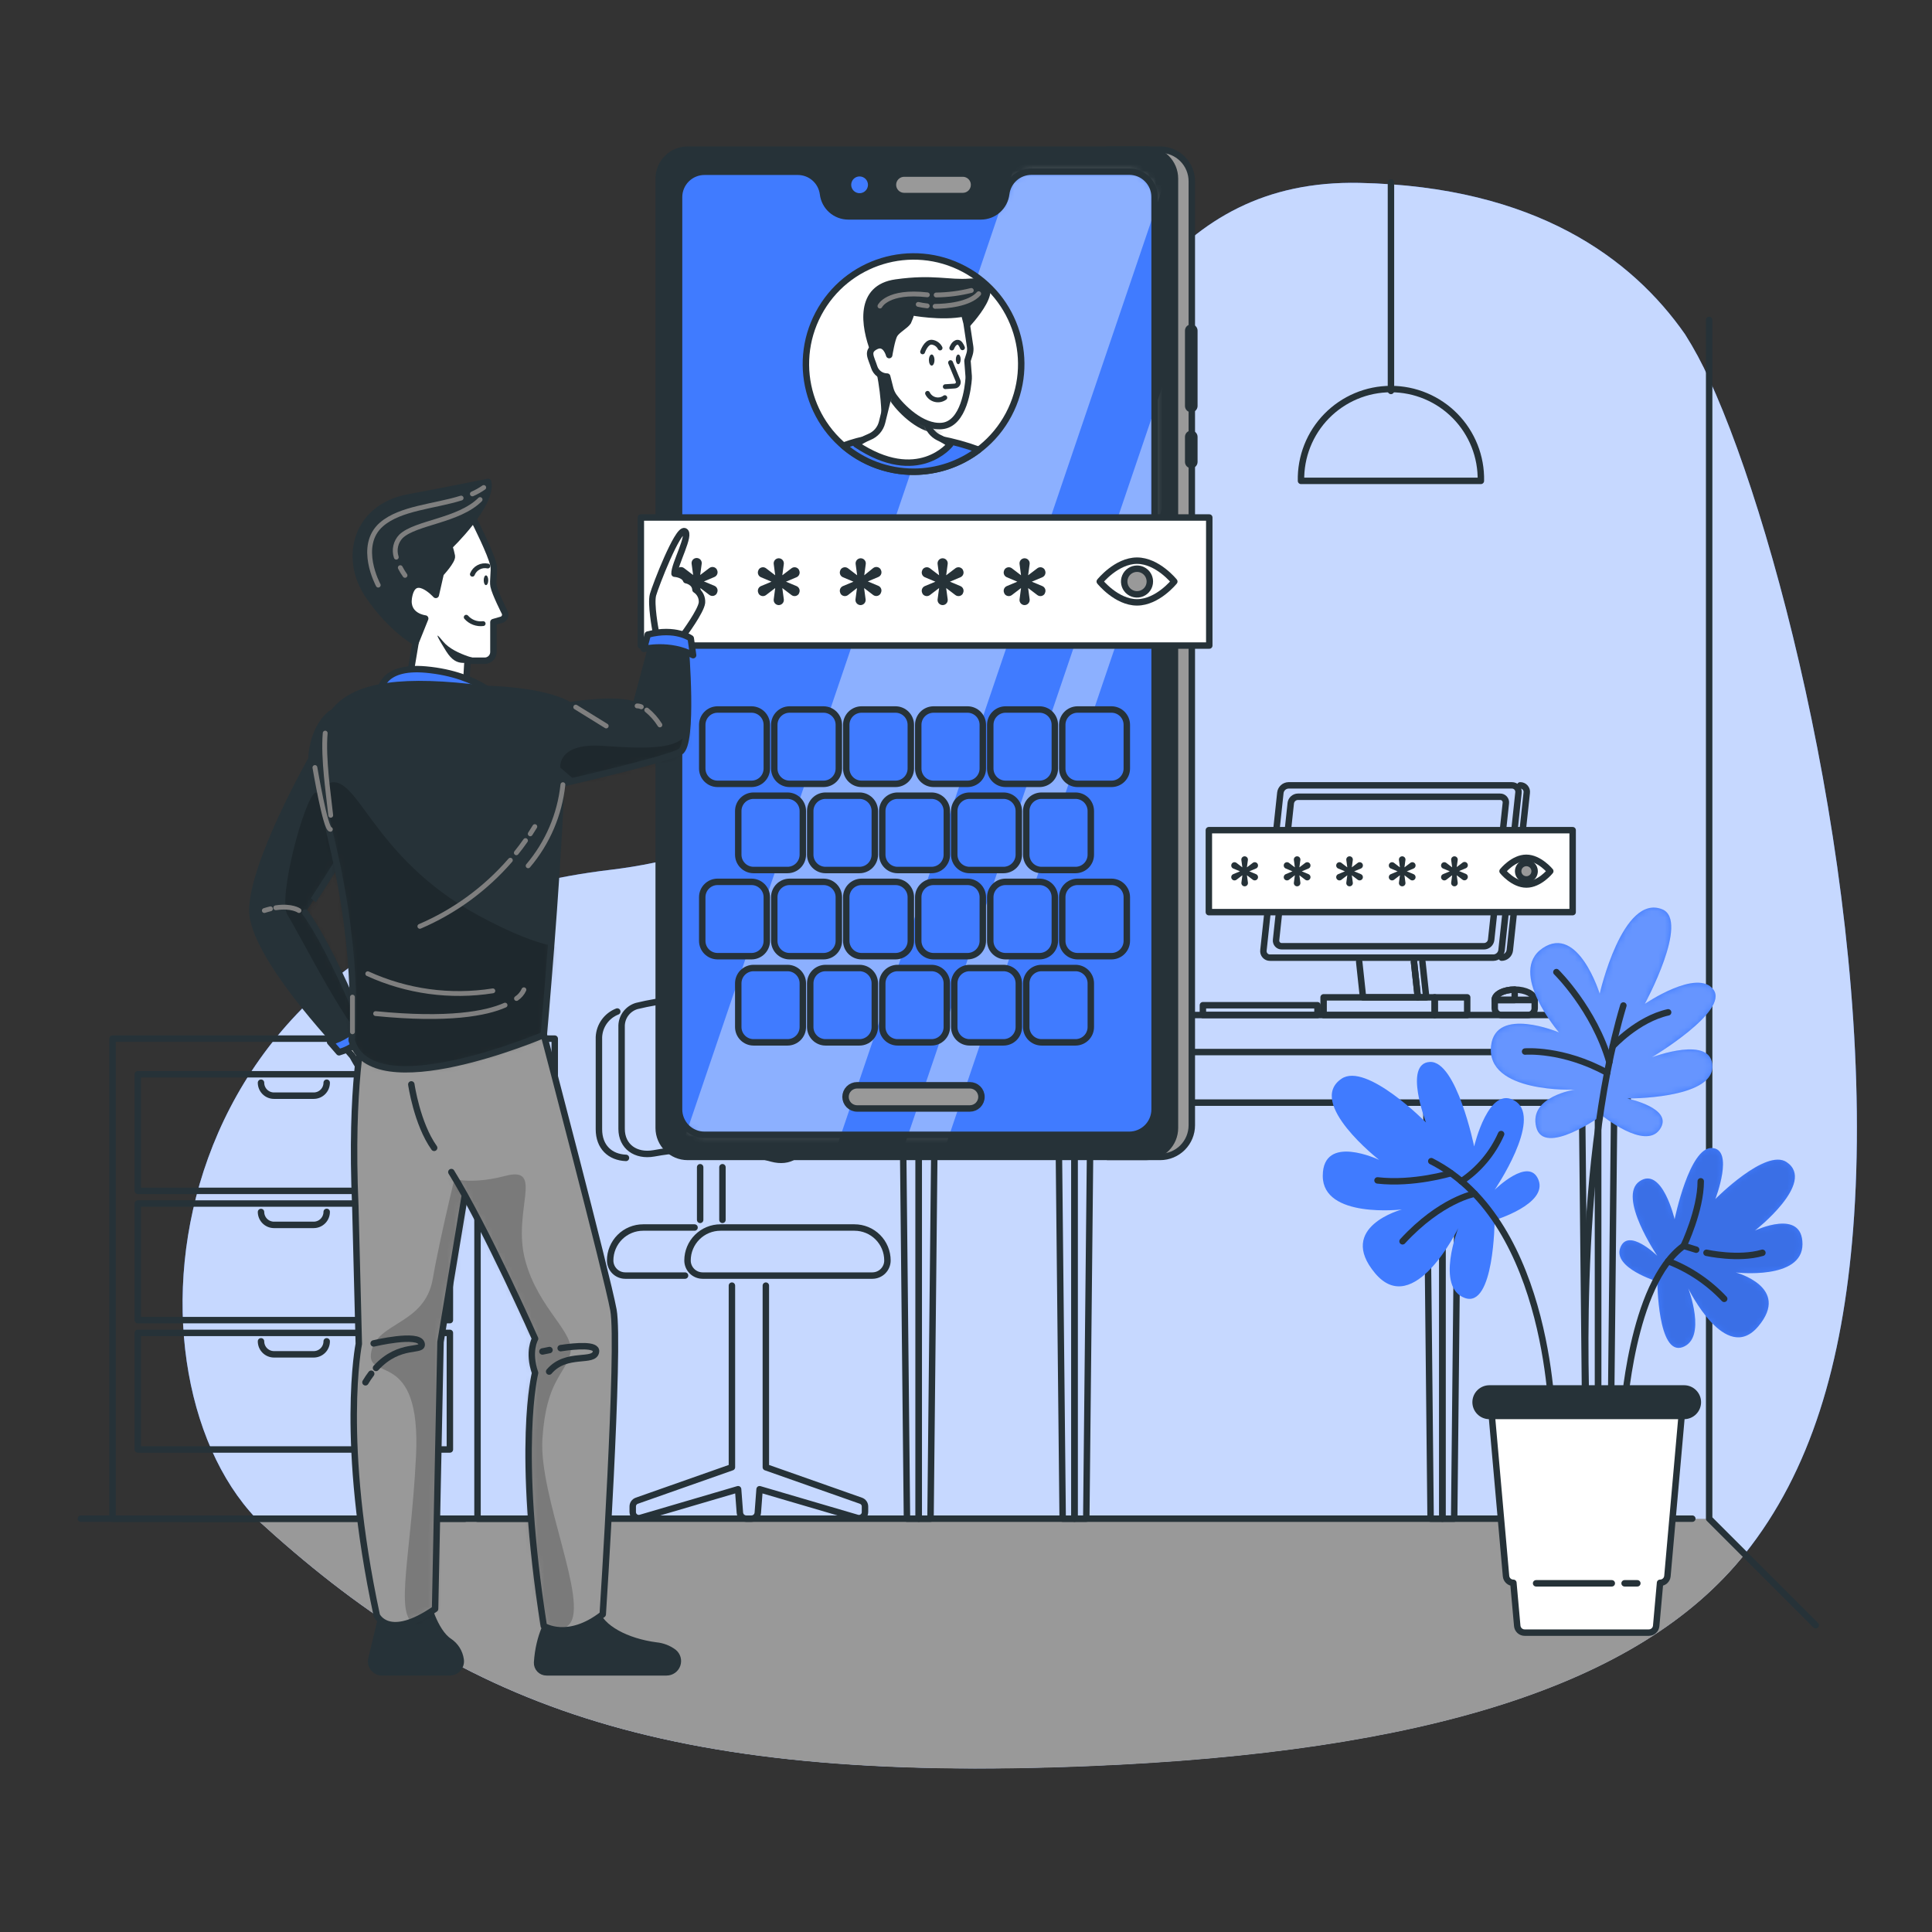 <svg width="300" height="300" viewBox="0 0 300 300" fill="none" xmlns="http://www.w3.org/2000/svg">
<rect x="0" y="0" width="300" height="300" fill="#333333" stroke="none"/>
<path d="M265.398 58.878C264.315 56.466 263.062 54.134 261.648 51.9C253.428 40.128 238.434 28.962 211.092 28.398C152.364 27.198 169.416 126.126 94.782 135.066C23.838 143.514 17.472 212.4 39.786 235.8C70.986 264.426 101.88 277.02 169.332 274.2C220.998 272.058 254.598 261.738 270.942 241.278C281.19 228.444 286.104 211.668 287.742 191.034C291.516 143.178 276.6 83.136 265.398 58.878Z" fill="#407BFF"/>
<path opacity="0.7" d="M265.398 58.878C264.315 56.466 263.062 54.134 261.648 51.9C253.428 40.128 238.434 28.962 211.092 28.398C152.364 27.198 169.416 126.126 94.782 135.066C23.838 143.514 17.472 212.4 39.786 235.8C70.986 264.426 101.88 277.02 169.332 274.2C220.998 272.058 254.598 261.738 270.942 241.278C281.19 228.444 286.104 211.668 287.742 191.034C291.516 143.178 276.6 83.136 265.398 58.878Z" fill="white"/>
<path d="M270.942 241.32C254.598 261.78 220.998 272.1 169.332 274.242C101.88 277.038 71.01 264.444 39.786 235.842H265.386L270.942 241.32Z" fill="#999999"/>
<path d="M12.558 235.818H262.782" stroke="#263238" stroke-linecap="round" stroke-linejoin="round"/>
<path d="M265.397 49.68V235.818L281.939 252.36" stroke="#263238" stroke-linecap="round" stroke-linejoin="round"/>
<path d="M215.987 60.702V28.338" stroke="#263238" stroke-linecap="round" stroke-linejoin="round"/>
<path d="M202.02 74.67C201.981 72.812 202.314 70.964 202.998 69.236C203.683 67.508 204.705 65.934 206.006 64.606C207.306 63.279 208.859 62.224 210.572 61.504C212.286 60.783 214.126 60.412 215.985 60.412C217.843 60.412 219.683 60.783 221.397 61.504C223.11 62.224 224.663 63.279 225.963 64.606C227.264 65.934 228.286 67.508 228.971 69.236C229.655 70.964 229.988 72.812 229.95 74.67H202.02Z" stroke="#263238" stroke-linecap="round" stroke-linejoin="round"/>
<path d="M39.786 235.818H28.35" stroke="#263238" stroke-linecap="round" stroke-linejoin="round"/>
<path d="M86.141 161.28H74.147V235.824H86.141V161.28Z" stroke="#263238" stroke-linecap="round" stroke-linejoin="round"/>
<path d="M69.858 166.812H21.395V184.914H69.858V166.812Z" stroke="#263238" stroke-linecap="round" stroke-linejoin="round"/>
<path d="M69.858 186.888H21.395V204.99H69.858V186.888Z" stroke="#263238" stroke-linecap="round" stroke-linejoin="round"/>
<path d="M69.858 206.97H21.395V225.072H69.858V206.97Z" stroke="#263238" stroke-linecap="round" stroke-linejoin="round"/>
<path d="M40.529 168.12C40.529 168.655 40.742 169.168 41.12 169.546C41.498 169.924 42.011 170.136 42.545 170.136H48.707C48.972 170.137 49.235 170.085 49.481 169.984C49.726 169.883 49.949 169.735 50.137 169.548C50.325 169.36 50.474 169.138 50.575 168.893C50.677 168.648 50.729 168.385 50.729 168.12" stroke="#263238" stroke-linecap="round" stroke-linejoin="round"/>
<path d="M40.529 188.196C40.534 188.728 40.748 189.237 41.126 189.612C41.503 189.987 42.013 190.198 42.545 190.2H48.707C49.244 190.2 49.758 189.987 50.137 189.608C50.516 189.229 50.729 188.714 50.729 188.178" stroke="#263238" stroke-linecap="round" stroke-linejoin="round"/>
<path d="M40.529 208.278C40.529 208.813 40.742 209.327 41.119 209.706C41.497 210.085 42.01 210.298 42.545 210.3H48.707C48.973 210.3 49.236 210.248 49.481 210.146C49.726 210.045 49.949 209.896 50.137 209.708C50.325 209.52 50.474 209.297 50.575 209.052C50.677 208.807 50.729 208.544 50.729 208.278" stroke="#263238" stroke-linecap="round" stroke-linejoin="round"/>
<path d="M72.186 235.824H17.472V161.28H72.186" stroke="#263238" stroke-linecap="round" stroke-linejoin="round"/>
<path d="M118.92 199.632V227.832L133.686 233.034C133.87 233.098 134.029 233.219 134.142 233.378C134.255 233.537 134.316 233.727 134.316 233.922V234.798C134.316 234.943 134.283 235.087 134.218 235.218C134.153 235.348 134.058 235.461 133.942 235.549C133.825 235.636 133.69 235.695 133.546 235.721C133.403 235.747 133.256 235.739 133.116 235.698L117.948 231.246L117.672 234.888C117.655 235.141 117.542 235.379 117.356 235.552C117.169 235.725 116.924 235.82 116.67 235.818H115.89C115.637 235.817 115.393 235.721 115.207 235.549C115.022 235.376 114.908 235.14 114.888 234.888L114.612 231.246L99.45 235.698C99.31 235.738 99.163 235.745 99.02 235.718C98.878 235.692 98.743 235.633 98.627 235.545C98.511 235.458 98.416 235.345 98.351 235.216C98.285 235.086 98.251 234.943 98.25 234.798V233.922C98.25 233.727 98.311 233.537 98.424 233.378C98.537 233.219 98.696 233.098 98.88 233.034L113.652 227.832V199.632" stroke="#263238" stroke-linecap="round" stroke-linejoin="round"/>
<path d="M112.182 189.42V181.248" stroke="#263238" stroke-linecap="round" stroke-linejoin="round"/>
<path d="M108.72 181.248V189.42" stroke="#263238" stroke-linecap="round" stroke-linejoin="round"/>
<path d="M97.2 179.796C94.74 179.7 93 178.104 93 175.344V161.034C93.04 160.168 93.331 159.332 93.836 158.628C94.342 157.924 95.042 157.382 95.85 157.068" stroke="#263238" stroke-linecap="round" stroke-linejoin="round"/>
<path d="M96.522 159.222V175.284C96.522 178.056 98.737 179.586 101.526 179.094C107.613 177.972 113.874 178.247 119.838 179.898C122.586 180.642 124.746 179.298 124.746 176.538V160.476C124.712 159.775 124.477 159.098 124.069 158.526C123.662 157.954 123.1 157.511 122.448 157.248C114.846 154.674 106.668 154.314 98.868 156.21C98.212 156.404 97.632 156.799 97.211 157.339C96.79 157.879 96.55 158.538 96.522 159.222Z" stroke="#263238" stroke-linecap="round" stroke-linejoin="round"/>
<path d="M107.85 190.608H99.87C99.198 190.607 98.531 190.739 97.91 190.996C97.288 191.253 96.723 191.629 96.247 192.105C95.771 192.58 95.394 193.145 95.136 193.766C94.879 194.387 94.746 195.053 94.746 195.726C94.746 196.348 94.993 196.945 95.433 197.385C95.873 197.825 96.47 198.072 97.092 198.072H106.374" stroke="#263238" stroke-linecap="round" stroke-linejoin="round"/>
<path d="M109.104 198.072H135.456C136.078 198.072 136.675 197.825 137.115 197.385C137.555 196.945 137.802 196.348 137.802 195.726C137.802 195.053 137.669 194.387 137.412 193.766C137.154 193.145 136.777 192.58 136.301 192.105C135.825 191.629 135.26 191.253 134.638 190.996C134.017 190.739 133.35 190.607 132.678 190.608H111.882C111.209 190.607 110.543 190.739 109.921 190.996C109.3 191.253 108.735 191.629 108.259 192.105C107.783 192.58 107.406 193.145 107.148 193.766C106.89 194.387 106.758 195.053 106.758 195.726C106.758 196.348 107.005 196.945 107.445 197.385C107.885 197.825 108.482 198.072 109.104 198.072Z" stroke="#263238" stroke-linecap="round" stroke-linejoin="round"/>
<path d="M233.178 148.704C233.491 148.698 233.792 148.578 234.025 148.367C234.257 148.157 234.406 147.869 234.444 147.558L237.072 123.096C237.092 122.951 237.08 122.804 237.038 122.665C236.995 122.525 236.923 122.396 236.826 122.288C236.729 122.179 236.61 122.092 236.476 122.034C236.342 121.975 236.198 121.947 236.052 121.95" stroke="#263238" stroke-linecap="round" stroke-linejoin="round"/>
<path d="M168.179 171.216H252.743V163.368H168.179V171.216Z" stroke="#263238" stroke-linecap="round" stroke-linejoin="round"/>
<path d="M138.077 163.362V171.21H166.871" stroke="#263238" stroke-linecap="round" stroke-linejoin="round"/>
<path d="M255.462 162.522V157.614H173.004" stroke="#263238" stroke-linecap="round" stroke-linejoin="round"/>
<path d="M135.353 162.528H171.689V157.62H135.353V162.528Z" stroke="#263238" stroke-linecap="round" stroke-linejoin="round"/>
<path d="M248.153 172.524V235.818H249.983L250.643 172.524" stroke="#263238" stroke-linecap="round" stroke-linejoin="round"/>
<path d="M245.67 172.524L246.324 235.818H248.154V172.524" stroke="#263238" stroke-linecap="round" stroke-linejoin="round"/>
<path d="M223.974 172.524V235.818H225.804L226.458 172.524" stroke="#263238" stroke-linecap="round" stroke-linejoin="round"/>
<path d="M221.489 172.524L222.143 235.818H223.973V172.524" stroke="#263238" stroke-linecap="round" stroke-linejoin="round"/>
<path d="M166.842 172.524V235.818H168.678L169.332 172.524" stroke="#263238" stroke-linecap="round" stroke-linejoin="round"/>
<path d="M164.357 172.524L165.011 235.818H166.841V172.524" stroke="#263238" stroke-linecap="round" stroke-linejoin="round"/>
<path d="M142.661 172.524V235.818H144.491L145.145 172.524" stroke="#263238" stroke-linecap="round" stroke-linejoin="round"/>
<path d="M140.178 172.524L140.832 235.818H142.662V172.524" stroke="#263238" stroke-linecap="round" stroke-linejoin="round"/>
<path d="M204.575 156.09H186.785V157.614H204.575V156.09Z" stroke="#263238" stroke-linecap="round" stroke-linejoin="round"/>
<path d="M237.27 157.614H233.142C232.866 157.614 232.602 157.505 232.408 157.31C232.213 157.115 232.104 156.851 232.104 156.576V155.268H238.308V156.576C238.308 156.851 238.198 157.115 238.004 157.31C237.809 157.505 237.545 157.614 237.27 157.614Z" stroke="#263238" stroke-linecap="round" stroke-linejoin="round"/>
<path d="M238.308 155.28C238.308 154.392 236.916 153.666 235.2 153.666C233.484 153.666 232.098 154.392 232.098 155.28H238.308Z" stroke="#263238" stroke-linecap="round" stroke-linejoin="round"/>
<path d="M232.098 155.28C232.098 154.392 233.49 153.666 235.2 153.666V155.28H232.098Z" stroke="#263238" stroke-linecap="round" stroke-linejoin="round"/>
<path d="M231.887 148.704H197.207C197.061 148.707 196.917 148.678 196.783 148.62C196.649 148.562 196.53 148.475 196.433 148.366C196.336 148.257 196.264 148.129 196.221 147.989C196.179 147.849 196.167 147.702 196.187 147.558L198.815 123.096C198.854 122.785 199.003 122.498 199.235 122.288C199.468 122.077 199.768 121.957 200.081 121.95H234.767C234.913 121.948 235.057 121.977 235.19 122.036C235.324 122.094 235.443 122.181 235.539 122.29C235.636 122.398 235.708 122.527 235.751 122.666C235.794 122.805 235.806 122.952 235.787 123.096L233.159 147.558C233.122 147.87 232.972 148.159 232.738 148.369C232.504 148.58 232.202 148.699 231.887 148.704Z" stroke="#263238" stroke-linecap="round" stroke-linejoin="round"/>
<path d="M219.563 149.358L220.157 154.866H221.465L220.871 149.358" stroke="#263238" stroke-linecap="round" stroke-linejoin="round"/>
<path d="M211.056 149.358L211.65 154.866H220.158L219.564 149.358" stroke="#263238" stroke-linecap="round" stroke-linejoin="round"/>
<path d="M230.442 146.934H199.038C198.911 146.937 198.785 146.912 198.669 146.862C198.552 146.811 198.448 146.736 198.364 146.641C198.279 146.546 198.216 146.434 198.18 146.313C198.143 146.192 198.132 146.064 198.15 145.938L200.43 124.716C200.463 124.445 200.593 124.195 200.796 124.012C200.999 123.829 201.261 123.725 201.534 123.72H232.938C233.065 123.717 233.191 123.742 233.307 123.792C233.424 123.843 233.528 123.918 233.612 124.013C233.696 124.107 233.759 124.219 233.796 124.341C233.833 124.462 233.843 124.59 233.826 124.716L231.546 145.938C231.513 146.209 231.383 146.459 231.18 146.642C230.977 146.825 230.715 146.929 230.442 146.934Z" stroke="#263238" stroke-linecap="round" stroke-linejoin="round"/>
<path d="M222.779 154.866H205.529V157.62H222.779V154.866Z" stroke="#263238" stroke-linecap="round" stroke-linejoin="round"/>
<path d="M227.825 154.866H222.779V157.62H227.825V154.866Z" stroke="#263238" stroke-linecap="round" stroke-linejoin="round"/>
<path d="M244.2 128.91H187.71V141.636H244.2V128.91Z" fill="white" stroke="#263238" stroke-linecap="round" stroke-linejoin="round"/>
<path d="M194.537 136.608L193.625 135.912L193.775 137.028C193.788 137.101 193.785 137.177 193.766 137.249C193.747 137.321 193.712 137.389 193.664 137.446C193.615 137.503 193.555 137.549 193.488 137.581C193.42 137.612 193.346 137.628 193.271 137.628C193.196 137.628 193.122 137.612 193.055 137.581C192.987 137.549 192.927 137.503 192.879 137.446C192.83 137.389 192.796 137.321 192.776 137.249C192.757 137.177 192.754 137.101 192.767 137.028L192.917 135.912L191.999 136.608C191.942 136.651 191.876 136.681 191.806 136.696C191.736 136.712 191.664 136.713 191.594 136.699C191.523 136.685 191.457 136.656 191.399 136.614C191.34 136.573 191.291 136.519 191.255 136.458C191.219 136.396 191.196 136.327 191.188 136.255C191.181 136.184 191.189 136.112 191.212 136.043C191.234 135.975 191.271 135.913 191.32 135.86C191.369 135.807 191.429 135.766 191.495 135.738L192.545 135.3L191.495 134.862C191.429 134.833 191.369 134.791 191.32 134.738C191.271 134.685 191.234 134.622 191.211 134.553C191.189 134.484 191.181 134.412 191.188 134.34C191.196 134.268 191.219 134.198 191.255 134.136C191.291 134.073 191.339 134.019 191.398 133.977C191.456 133.935 191.523 133.906 191.593 133.892C191.663 133.878 191.736 133.879 191.806 133.895C191.876 133.911 191.942 133.942 191.999 133.986L192.911 134.682L192.761 133.566C192.748 133.492 192.751 133.417 192.77 133.344C192.79 133.272 192.824 133.205 192.873 133.148C192.921 133.091 192.981 133.045 193.049 133.013C193.116 132.982 193.19 132.966 193.265 132.966C193.34 132.966 193.414 132.982 193.482 133.013C193.549 133.045 193.609 133.091 193.658 133.148C193.706 133.205 193.741 133.272 193.76 133.344C193.779 133.417 193.782 133.492 193.769 133.566L193.619 134.682L194.531 133.986C194.588 133.942 194.654 133.911 194.724 133.895C194.794 133.879 194.867 133.878 194.937 133.892C195.008 133.906 195.074 133.935 195.132 133.977C195.191 134.019 195.239 134.073 195.275 134.136C195.312 134.198 195.334 134.268 195.342 134.34C195.349 134.412 195.342 134.484 195.319 134.553C195.296 134.622 195.259 134.685 195.21 134.738C195.161 134.791 195.102 134.833 195.035 134.862L193.985 135.3L195.035 135.738C195.101 135.766 195.161 135.807 195.21 135.86C195.259 135.913 195.296 135.975 195.319 136.043C195.341 136.112 195.349 136.184 195.342 136.255C195.334 136.327 195.311 136.396 195.275 136.458C195.239 136.519 195.19 136.571 195.132 136.612C195.074 136.653 195.009 136.681 194.939 136.696C194.87 136.71 194.798 136.709 194.729 136.694C194.66 136.679 194.594 136.65 194.537 136.608Z" fill="#263238"/>
<path d="M202.68 136.608L201.768 135.912L201.918 137.028C201.931 137.101 201.928 137.177 201.908 137.249C201.889 137.321 201.854 137.389 201.806 137.446C201.758 137.503 201.698 137.549 201.63 137.581C201.562 137.612 201.488 137.628 201.414 137.628C201.339 137.628 201.265 137.612 201.198 137.581C201.13 137.549 201.07 137.503 201.023 137.446C200.975 137.388 200.941 137.321 200.922 137.249C200.904 137.177 200.901 137.101 200.916 137.028L201.066 135.912L200.154 136.608C200.096 136.651 200.03 136.681 199.959 136.697C199.889 136.712 199.816 136.713 199.745 136.699C199.675 136.685 199.608 136.656 199.549 136.615C199.49 136.573 199.441 136.52 199.404 136.458C199.368 136.395 199.347 136.326 199.34 136.254C199.334 136.183 199.342 136.111 199.366 136.043C199.389 135.975 199.426 135.912 199.475 135.86C199.524 135.807 199.584 135.766 199.65 135.738L200.694 135.3L199.65 134.862C199.583 134.833 199.524 134.791 199.475 134.738C199.426 134.685 199.388 134.622 199.365 134.554C199.342 134.485 199.333 134.413 199.34 134.341C199.347 134.269 199.368 134.199 199.404 134.136C199.44 134.073 199.489 134.019 199.548 133.977C199.607 133.935 199.674 133.906 199.745 133.892C199.816 133.877 199.889 133.878 199.959 133.895C200.03 133.911 200.096 133.942 200.154 133.986L201.066 134.682L200.916 133.566C200.901 133.493 200.904 133.417 200.922 133.345C200.941 133.273 200.975 133.205 201.023 133.148C201.07 133.091 201.13 133.044 201.198 133.013C201.265 132.981 201.339 132.965 201.414 132.966C201.488 132.966 201.562 132.982 201.63 133.013C201.698 133.045 201.758 133.091 201.806 133.148C201.854 133.205 201.889 133.272 201.908 133.344C201.928 133.417 201.931 133.492 201.918 133.566L201.768 134.682L202.68 133.986C202.737 133.942 202.803 133.911 202.873 133.895C202.943 133.879 203.015 133.878 203.086 133.892C203.156 133.906 203.223 133.935 203.281 133.977C203.339 134.019 203.388 134.073 203.424 134.136C203.46 134.198 203.483 134.268 203.49 134.34C203.498 134.412 203.49 134.484 203.467 134.553C203.445 134.622 203.408 134.685 203.359 134.738C203.31 134.791 203.25 134.833 203.184 134.862L202.14 135.3L203.184 135.738C203.25 135.766 203.31 135.807 203.358 135.86C203.407 135.913 203.444 135.975 203.467 136.043C203.49 136.112 203.498 136.184 203.49 136.255C203.483 136.327 203.46 136.396 203.424 136.458C203.387 136.519 203.338 136.573 203.28 136.614C203.222 136.656 203.155 136.685 203.085 136.699C203.015 136.713 202.943 136.712 202.873 136.696C202.803 136.681 202.737 136.651 202.68 136.608Z" fill="#263238"/>
<path d="M210.822 136.608L209.91 135.912L210.06 137.028C210.074 137.101 210.072 137.177 210.053 137.249C210.035 137.321 210.001 137.388 209.953 137.446C209.905 137.503 209.846 137.549 209.778 137.581C209.71 137.612 209.637 137.628 209.562 137.628C209.487 137.629 209.412 137.614 209.344 137.583C209.276 137.552 209.215 137.506 209.167 137.448C209.118 137.391 209.084 137.323 209.065 137.25C209.046 137.178 209.044 137.102 209.058 137.028L209.208 135.912L208.296 136.608C208.239 136.651 208.173 136.681 208.103 136.697C208.033 136.712 207.961 136.713 207.89 136.699C207.82 136.685 207.754 136.656 207.696 136.614C207.637 136.573 207.588 136.52 207.552 136.458C207.516 136.396 207.493 136.327 207.485 136.255C207.478 136.184 207.486 136.112 207.508 136.043C207.531 135.975 207.568 135.913 207.617 135.86C207.666 135.807 207.726 135.766 207.792 135.738L208.836 135.3L207.792 134.862C207.725 134.833 207.666 134.791 207.617 134.738C207.568 134.685 207.531 134.622 207.508 134.553C207.485 134.484 207.478 134.412 207.485 134.34C207.493 134.268 207.516 134.198 207.552 134.136C207.588 134.073 207.636 134.019 207.695 133.977C207.753 133.935 207.819 133.906 207.89 133.892C207.96 133.878 208.033 133.879 208.103 133.895C208.173 133.911 208.239 133.942 208.296 133.986L209.208 134.682L209.058 133.566C209.044 133.492 209.046 133.416 209.065 133.343C209.084 133.271 209.118 133.203 209.167 133.146C209.215 133.088 209.276 133.042 209.344 133.011C209.412 132.98 209.487 132.965 209.562 132.966C209.637 132.965 209.71 132.982 209.778 133.013C209.846 133.044 209.905 133.091 209.953 133.148C210.001 133.205 210.035 133.273 210.053 133.345C210.072 133.417 210.074 133.493 210.06 133.566L209.91 134.682L210.822 133.986C210.879 133.942 210.945 133.911 211.015 133.895C211.085 133.879 211.158 133.878 211.228 133.892C211.298 133.906 211.365 133.935 211.423 133.977C211.482 134.019 211.53 134.073 211.566 134.136C211.601 134.199 211.623 134.269 211.63 134.341C211.636 134.413 211.628 134.485 211.604 134.554C211.581 134.622 211.544 134.685 211.495 134.738C211.446 134.791 211.386 134.833 211.32 134.862L210.276 135.3L211.32 135.738C211.386 135.766 211.446 135.807 211.495 135.86C211.544 135.913 211.581 135.975 211.603 136.043C211.626 136.112 211.634 136.184 211.627 136.255C211.619 136.327 211.596 136.396 211.56 136.458C211.524 136.519 211.475 136.571 211.417 136.612C211.359 136.653 211.293 136.681 211.224 136.696C211.155 136.71 211.083 136.709 211.014 136.694C210.945 136.679 210.879 136.65 210.822 136.608Z" fill="#263238"/>
<path d="M219 136.608L218.082 135.912L218.232 137.028C218.246 137.101 218.244 137.177 218.225 137.249C218.207 137.321 218.173 137.388 218.125 137.446C218.077 137.503 218.017 137.549 217.95 137.581C217.882 137.612 217.808 137.628 217.734 137.628C217.659 137.628 217.585 137.612 217.517 137.581C217.449 137.549 217.389 137.503 217.341 137.446C217.293 137.389 217.258 137.321 217.239 137.249C217.22 137.177 217.217 137.101 217.23 137.028L217.38 135.912L216.468 136.608C216.41 136.651 216.345 136.681 216.275 136.696C216.205 136.712 216.133 136.713 216.062 136.699C215.992 136.685 215.926 136.656 215.867 136.614C215.809 136.573 215.76 136.519 215.724 136.458C215.687 136.396 215.665 136.327 215.657 136.255C215.65 136.184 215.658 136.112 215.68 136.043C215.703 135.975 215.74 135.913 215.789 135.86C215.838 135.807 215.898 135.766 215.964 135.738L217.014 135.3L215.964 134.862C215.897 134.833 215.838 134.791 215.789 134.738C215.74 134.685 215.703 134.622 215.68 134.553C215.657 134.484 215.65 134.412 215.657 134.34C215.665 134.268 215.687 134.198 215.724 134.136C215.759 134.073 215.808 134.019 215.866 133.977C215.925 133.935 215.991 133.906 216.062 133.892C216.132 133.878 216.205 133.879 216.275 133.895C216.345 133.911 216.411 133.942 216.468 133.986L217.38 134.682L217.23 133.566C217.217 133.492 217.22 133.417 217.239 133.344C217.258 133.272 217.293 133.205 217.341 133.148C217.389 133.091 217.449 133.045 217.517 133.013C217.585 132.982 217.659 132.966 217.734 132.966C217.808 132.965 217.882 132.981 217.95 133.013C218.017 133.044 218.077 133.091 218.125 133.148C218.173 133.205 218.207 133.273 218.225 133.345C218.244 133.417 218.246 133.493 218.232 133.566L218.082 134.682L219 133.986C219.057 133.942 219.123 133.911 219.193 133.895C219.263 133.879 219.335 133.878 219.406 133.892C219.476 133.906 219.543 133.935 219.601 133.977C219.66 134.019 219.708 134.073 219.744 134.136C219.779 134.199 219.801 134.268 219.808 134.34C219.815 134.411 219.807 134.484 219.785 134.552C219.762 134.62 219.725 134.683 219.677 134.737C219.629 134.79 219.57 134.833 219.504 134.862L218.454 135.3L219.498 135.738C219.564 135.766 219.624 135.807 219.672 135.86C219.721 135.912 219.759 135.975 219.782 136.043C219.805 136.111 219.814 136.183 219.807 136.254C219.801 136.326 219.779 136.395 219.744 136.458C219.707 136.519 219.659 136.573 219.6 136.614C219.542 136.656 219.475 136.685 219.405 136.699C219.335 136.713 219.263 136.712 219.193 136.696C219.123 136.681 219.057 136.651 219 136.608Z" fill="#263238"/>
<path d="M227.111 136.608L226.199 135.912L226.349 137.028C226.362 137.101 226.359 137.177 226.34 137.249C226.321 137.321 226.286 137.389 226.238 137.446C226.19 137.503 226.129 137.549 226.062 137.581C225.994 137.612 225.92 137.628 225.845 137.628C225.77 137.628 225.696 137.612 225.629 137.581C225.561 137.549 225.501 137.503 225.453 137.446C225.405 137.389 225.37 137.321 225.35 137.249C225.331 137.177 225.328 137.101 225.341 137.028L225.491 135.912L224.579 136.608C224.522 136.651 224.456 136.681 224.386 136.696C224.316 136.712 224.244 136.713 224.174 136.699C224.104 136.685 224.037 136.656 223.979 136.614C223.92 136.573 223.872 136.519 223.835 136.458C223.799 136.396 223.776 136.327 223.769 136.255C223.761 136.184 223.769 136.112 223.792 136.043C223.814 135.975 223.851 135.913 223.9 135.86C223.949 135.807 224.009 135.766 224.075 135.738L225.125 135.3L224.075 134.862C224.009 134.833 223.949 134.791 223.9 134.738C223.851 134.685 223.814 134.622 223.791 134.553C223.769 134.484 223.761 134.412 223.768 134.34C223.776 134.268 223.799 134.198 223.835 134.136C223.871 134.073 223.919 134.019 223.978 133.977C224.036 133.935 224.103 133.906 224.173 133.892C224.244 133.878 224.316 133.879 224.386 133.895C224.456 133.911 224.522 133.942 224.579 133.986L225.491 134.682L225.341 133.566C225.328 133.492 225.331 133.417 225.35 133.344C225.37 133.272 225.405 133.205 225.453 133.148C225.501 133.091 225.561 133.045 225.629 133.013C225.696 132.982 225.77 132.966 225.845 132.966C225.92 132.966 225.994 132.982 226.062 133.013C226.129 133.045 226.19 133.091 226.238 133.148C226.286 133.205 226.321 133.272 226.34 133.344C226.359 133.417 226.362 133.492 226.349 133.566L226.199 134.64L227.111 133.944C227.168 133.9 227.234 133.869 227.304 133.853C227.374 133.837 227.447 133.836 227.517 133.85C227.588 133.864 227.654 133.893 227.713 133.935C227.771 133.977 227.819 134.031 227.855 134.094C227.892 134.156 227.914 134.226 227.922 134.298C227.929 134.37 227.922 134.442 227.899 134.511C227.876 134.58 227.839 134.643 227.79 134.696C227.741 134.749 227.682 134.791 227.615 134.82L226.565 135.258L227.615 135.696C227.681 135.724 227.741 135.765 227.79 135.818C227.839 135.871 227.876 135.933 227.899 136.001C227.921 136.07 227.929 136.142 227.922 136.213C227.914 136.285 227.892 136.354 227.855 136.416C227.823 136.481 227.776 136.538 227.72 136.584C227.663 136.63 227.597 136.663 227.527 136.681C227.456 136.699 227.383 136.702 227.311 136.689C227.239 136.677 227.171 136.649 227.111 136.608Z" fill="#263238"/>
<path d="M240.725 135.276C240.725 135.276 239.063 137.346 237.017 137.346C234.971 137.346 233.315 135.276 233.315 135.276C233.315 135.276 234.971 133.2 236.999 133.2C239.027 133.2 240.725 135.276 240.725 135.276Z" fill="white" stroke="#263238" stroke-linecap="round" stroke-linejoin="round"/>
<path d="M238.295 135.276C238.296 135.529 238.222 135.777 238.083 135.988C237.943 136.199 237.744 136.363 237.51 136.461C237.277 136.559 237.02 136.585 236.772 136.536C236.523 136.487 236.295 136.366 236.116 136.188C235.936 136.009 235.814 135.782 235.764 135.533C235.714 135.285 235.739 135.028 235.836 134.794C235.933 134.56 236.096 134.36 236.307 134.22C236.517 134.079 236.764 134.004 237.017 134.004C237.185 134.003 237.351 134.035 237.506 134.099C237.661 134.163 237.802 134.256 237.921 134.374C238.039 134.493 238.134 134.633 238.198 134.788C238.262 134.942 238.295 135.108 238.295 135.276Z" fill="#999999" stroke="#263238" stroke-linecap="round" stroke-linejoin="round"/>
<path d="M226.428 190.716C226.428 190.716 219.558 204.906 213.522 197.706C207.486 190.506 217.686 187.806 217.686 187.806C217.686 187.806 205.398 189.258 205.398 182.598C205.398 175.938 214.146 180.102 214.146 180.102C214.146 180.102 202.782 171.24 208.314 167.502C212.166 164.898 221.43 174.3 221.43 174.3C221.43 174.3 217.89 165.108 222.03 164.898C226.17 164.688 228.906 178.02 228.906 178.02C228.906 178.02 231.192 168.198 235.356 171.024C239.52 173.85 232.086 184.758 232.086 184.758C232.086 184.758 237.438 179.472 238.896 183.222C240.354 186.972 232.086 189.468 232.086 189.468C232.086 189.468 232.026 203.214 227.448 201.546C222.87 199.878 226.428 190.716 226.428 190.716Z" fill="#407BFF"/>
<path d="M241.074 221.532C241.074 221.532 241.074 189.888 222.246 180.306" stroke="#263238" stroke-linecap="round" stroke-linejoin="round"/>
<path d="M228.978 185.358C228.978 185.358 223.722 186.294 217.788 192.75" stroke="#263238" stroke-linecap="round" stroke-linejoin="round"/>
<path d="M225.3 182.166C225.3 182.166 219.504 183.936 213.9 183.294" stroke="#263238" stroke-linecap="round" stroke-linejoin="round"/>
<path d="M226.933 183.432C229.64 181.619 231.777 179.074 233.095 176.094" stroke="#263238" stroke-linecap="round" stroke-linejoin="round"/>
<path d="M262.146 200.046C262.146 200.046 267.942 212.016 273.036 205.944C278.13 199.872 269.52 197.586 269.52 197.586C269.52 197.586 279.888 198.816 279.888 193.194C279.888 187.572 272.508 191.082 272.508 191.082C272.508 191.082 282.108 183.606 277.428 180.45C274.176 178.26 266.358 186.186 266.358 186.186C266.358 186.186 269.358 178.434 265.836 178.26C262.314 178.086 260.034 189.33 260.034 189.33C260.034 189.33 258.102 181.038 254.592 183.426C251.082 185.814 257.352 195.018 257.352 195.018C257.352 195.018 252.834 190.554 251.604 193.722C250.374 196.89 257.352 198.99 257.352 198.99C257.352 198.99 257.4 210.582 261.264 209.19C265.128 207.798 262.146 200.046 262.146 200.046Z" fill="#407BFF"/>
<mask id="mask0_6171_120191" style="mask-type:luminance" maskUnits="userSpaceOnUse" x="251" y="178" width="29" height="32">
<path d="M262.146 200.046C262.146 200.046 267.942 212.016 273.036 205.944C278.13 199.872 269.52 197.586 269.52 197.586C269.52 197.586 279.888 198.816 279.888 193.194C279.888 187.572 272.508 191.082 272.508 191.082C272.508 191.082 282.108 183.606 277.428 180.45C274.176 178.26 266.358 186.186 266.358 186.186C266.358 186.186 269.358 178.434 265.836 178.26C262.314 178.086 260.034 189.33 260.034 189.33C260.034 189.33 258.102 181.038 254.592 183.426C251.082 185.814 257.352 195.018 257.352 195.018C257.352 195.018 252.834 190.554 251.604 193.722C250.374 196.89 257.352 198.99 257.352 198.99C257.352 198.99 257.4 210.582 261.264 209.19C265.128 207.798 262.146 200.046 262.146 200.046Z" fill="white"/>
</mask>
<g mask="url(#mask0_6171_120191)">
<path opacity="0.1" d="M262.146 200.046C262.146 200.046 267.942 212.016 273.036 205.944C278.13 199.872 269.52 197.586 269.52 197.586C269.52 197.586 279.888 198.816 279.888 193.194C279.888 187.572 272.508 191.082 272.508 191.082C272.508 191.082 282.108 183.606 277.428 180.45C274.176 178.26 266.358 186.186 266.358 186.186C266.358 186.186 269.358 178.434 265.836 178.26C262.314 178.086 260.034 189.33 260.034 189.33C260.034 189.33 258.102 181.038 254.592 183.426C251.082 185.814 257.352 195.018 257.352 195.018C257.352 195.018 252.834 190.554 251.604 193.722C250.374 196.89 257.352 198.99 257.352 198.99C257.352 198.99 257.4 210.582 261.264 209.19C265.128 207.798 262.146 200.046 262.146 200.046Z" fill="black"/>
</g>
<path d="M261.444 193.452C253.254 199.362 252.084 219.852 252.084 219.852" stroke="#263238" stroke-linecap="round" stroke-linejoin="round"/>
<path d="M259.026 195.828C262.331 197.101 265.307 199.103 267.732 201.684" stroke="#263238" stroke-linecap="round" stroke-linejoin="round"/>
<path d="M264.09 183.432C264.09 187.908 261.438 193.452 261.438 193.452L263.382 194.052" stroke="#263238" stroke-linecap="round" stroke-linejoin="round"/>
<path d="M264.984 194.532C264.984 194.532 269.922 195.636 273.666 194.532" stroke="#263238" stroke-linecap="round" stroke-linejoin="round"/>
<path d="M244.53 169.2C244.53 169.2 230.664 169.8 231.534 162.372C232.26 156.168 242.076 160.314 242.076 160.314C242.076 160.314 234.024 150.924 239.556 147.216C245.088 143.508 248.4 154.308 248.4 154.308C248.4 154.308 251.928 138.708 258.114 141.198C262.422 142.95 255.408 155.88 255.408 155.88C255.408 155.88 263.562 150.318 266.058 153.66C268.554 157.002 256.494 164.178 256.494 164.178C256.494 164.178 265.926 160.608 265.896 165.642C265.866 170.676 252.666 170.574 252.666 170.574C252.666 170.574 260.04 172.08 257.736 175.374C255.432 178.668 248.736 173.196 248.736 173.196C248.736 173.196 239.706 179.73 238.536 174.996C237.366 170.262 244.53 169.2 244.53 169.2Z" fill="#407BFF"/>
<mask id="mask1_6171_120191" style="mask-type:luminance" maskUnits="userSpaceOnUse" x="231" y="140" width="36" height="37">
<path d="M244.53 169.2C244.53 169.2 230.664 169.8 231.534 162.372C232.26 156.168 242.076 160.314 242.076 160.314C242.076 160.314 234.024 150.924 239.556 147.216C245.088 143.508 248.4 154.308 248.4 154.308C248.4 154.308 251.928 138.708 258.114 141.198C262.422 142.95 255.408 155.88 255.408 155.88C255.408 155.88 263.562 150.318 266.058 153.66C268.554 157.002 256.494 164.178 256.494 164.178C256.494 164.178 265.926 160.608 265.896 165.642C265.866 170.676 252.666 170.574 252.666 170.574C252.666 170.574 260.04 172.08 257.736 175.374C255.432 178.668 248.736 173.196 248.736 173.196C248.736 173.196 239.706 179.73 238.536 174.996C237.366 170.262 244.53 169.2 244.53 169.2Z" fill="white"/>
</mask>
<g mask="url(#mask1_6171_120191)">
<path opacity="0.2" d="M244.53 169.2C244.53 169.2 230.664 169.8 231.534 162.372C232.26 156.168 242.076 160.314 242.076 160.314C242.076 160.314 234.024 150.924 239.556 147.216C245.088 143.508 248.4 154.308 248.4 154.308C248.4 154.308 251.928 138.708 258.114 141.198C262.422 142.95 255.408 155.88 255.408 155.88C255.408 155.88 263.562 150.318 266.058 153.66C268.554 157.002 256.494 164.178 256.494 164.178C256.494 164.178 265.926 160.608 265.896 165.642C265.866 170.676 252.666 170.574 252.666 170.574C252.666 170.574 260.04 172.08 257.736 175.374C255.432 178.668 248.736 173.196 248.736 173.196C248.736 173.196 239.706 179.73 238.536 174.996C237.366 170.262 244.53 169.2 244.53 169.2Z" fill="white"/>
</g>
<path d="M246.444 221.532C246.444 221.532 244.23 182.364 252.078 156.132" stroke="#263238" stroke-linecap="round" stroke-linejoin="round"/>
<path d="M236.814 163.284C236.814 163.284 242.658 162.792 249.564 166.584" stroke="#263238" stroke-linecap="round" stroke-linejoin="round"/>
<path d="M241.675 150.948C241.675 150.948 247.519 156.672 249.901 164.898" stroke="#263238" stroke-linecap="round" stroke-linejoin="round"/>
<path d="M250.423 162.474C250.423 162.474 254.221 158.274 259.027 157.194" stroke="#263238" stroke-linecap="round" stroke-linejoin="round"/>
<path d="M261.318 217.656H231.456L233.856 244.734C233.882 245.019 234.013 245.284 234.224 245.477C234.434 245.67 234.71 245.778 234.996 245.778L235.596 252.468C235.623 252.753 235.755 253.019 235.967 253.212C236.179 253.405 236.455 253.512 236.742 253.512H256.032C256.318 253.512 256.594 253.404 256.805 253.211C257.016 253.018 257.147 252.753 257.172 252.468L257.772 245.778C258.059 245.778 258.335 245.671 258.547 245.478C258.759 245.285 258.891 245.019 258.918 244.734L261.318 217.656Z" fill="white" stroke="#263238" stroke-linecap="round" stroke-linejoin="round"/>
<path d="M261.511 219.87H231.265C230.699 219.868 230.157 219.643 229.756 219.243C229.356 218.842 229.13 218.3 229.129 217.734C229.13 217.168 229.356 216.626 229.756 216.225C230.157 215.825 230.699 215.599 231.265 215.598H261.511C262.076 215.599 262.618 215.825 263.017 216.226C263.417 216.626 263.641 217.168 263.641 217.734C263.641 218.299 263.417 218.842 263.017 219.242C262.618 219.643 262.076 219.868 261.511 219.87Z" fill="#263238" stroke="#263238" stroke-linecap="round" stroke-linejoin="round"/>
<path d="M252.265 245.856H254.245" stroke="#263238" stroke-linecap="round" stroke-linejoin="round"/>
<path d="M238.524 245.856H250.278" stroke="#263238" stroke-linecap="round" stroke-linejoin="round"/>
<path d="M180.156 23.238H171.978V179.646H180.156C181.458 179.644 182.706 179.126 183.626 178.205C184.547 177.283 185.064 176.034 185.064 174.732V28.152C185.064 26.85 184.547 25.601 183.626 24.679C182.706 23.758 181.458 23.24 180.156 23.238Z" fill="#999999" stroke="#263238" stroke-linecap="round" stroke-linejoin="round"/>
<path d="M177.948 23.238H106.782C104.297 23.238 102.282 25.253 102.282 27.738V175.146C102.282 177.631 104.297 179.646 106.782 179.646H177.948C180.434 179.646 182.448 177.631 182.448 175.146V27.738C182.448 25.253 180.434 23.238 177.948 23.238Z" fill="#263238" stroke="#263238" stroke-linecap="round" stroke-linejoin="round"/>
<path d="M156.245 30.12C156.13 31.078 155.667 31.961 154.946 32.602C154.224 33.243 153.293 33.598 152.327 33.6H131.723C130.757 33.601 129.823 33.247 129.1 32.606C128.377 31.965 127.914 31.08 127.799 30.12C127.678 29.167 127.213 28.29 126.492 27.655C125.771 27.02 124.842 26.67 123.881 26.67H109.391C108.347 26.67 107.346 27.084 106.606 27.82C105.866 28.557 105.448 29.556 105.443 30.6V172.266C105.445 173.313 105.861 174.316 106.601 175.056C107.342 175.796 108.345 176.213 109.391 176.214H175.337C176.384 176.214 177.389 175.798 178.129 175.058C178.869 174.317 179.285 173.313 179.285 172.266V30.6C179.286 30.081 179.185 29.568 178.986 29.088C178.788 28.609 178.498 28.173 178.131 27.807C177.764 27.44 177.328 27.149 176.849 26.951C176.37 26.753 175.856 26.651 175.337 26.652H160.163C159.2 26.652 158.269 27.005 157.547 27.644C156.826 28.283 156.363 29.163 156.245 30.12Z" fill="#407BFF"/>
<mask id="mask2_6171_120191" style="mask-type:luminance" maskUnits="userSpaceOnUse" x="105" y="26" width="75" height="151">
<path d="M156.245 30.12C156.13 31.078 155.667 31.961 154.946 32.602C154.224 33.243 153.293 33.598 152.327 33.6H131.723C130.757 33.601 129.823 33.247 129.1 32.606C128.377 31.965 127.914 31.08 127.799 30.12C127.678 29.167 127.213 28.29 126.492 27.655C125.771 27.02 124.842 26.67 123.881 26.67H109.391C108.347 26.67 107.346 27.084 106.606 27.82C105.866 28.557 105.448 29.556 105.443 30.6V172.266C105.445 173.313 105.861 174.316 106.601 175.056C107.342 175.796 108.345 176.213 109.391 176.214H175.337C176.384 176.214 177.389 175.798 178.129 175.058C178.869 174.317 179.285 173.313 179.285 172.266V30.6C179.286 30.081 179.185 29.568 178.986 29.088C178.788 28.609 178.498 28.173 178.131 27.807C177.764 27.44 177.328 27.149 176.849 26.951C176.37 26.753 175.856 26.651 175.337 26.652H160.163C159.2 26.652 158.269 27.005 157.547 27.644C156.826 28.283 156.363 29.163 156.245 30.12Z" fill="white"/>
</mask>
<g mask="url(#mask2_6171_120191)">
<path opacity="0.4" d="M127.194 186.162H103.098L161.184 15.162H185.28L127.194 186.162Z" fill="white"/>
<path opacity="0.4" d="M144.042 186.162H137.634L195.726 15.162H202.134L144.042 186.162Z" fill="white"/>
</g>
<path d="M156.245 30.12C156.13 31.078 155.667 31.961 154.946 32.602C154.224 33.243 153.293 33.598 152.327 33.6H131.723C130.757 33.601 129.823 33.247 129.1 32.606C128.377 31.965 127.914 31.08 127.799 30.12C127.678 29.167 127.213 28.29 126.492 27.655C125.771 27.02 124.842 26.67 123.881 26.67H109.391C108.347 26.67 107.346 27.084 106.606 27.82C105.866 28.557 105.448 29.556 105.443 30.6V172.266C105.445 173.313 105.861 174.316 106.601 175.056C107.342 175.796 108.345 176.213 109.391 176.214H175.337C176.384 176.214 177.389 175.798 178.129 175.058C178.869 174.317 179.285 173.313 179.285 172.266V30.6C179.286 30.081 179.185 29.568 178.986 29.088C178.788 28.609 178.498 28.173 178.131 27.807C177.764 27.44 177.328 27.149 176.849 26.951C176.37 26.753 175.856 26.651 175.337 26.652H160.163C159.2 26.652 158.269 27.005 157.547 27.644C156.826 28.283 156.363 29.163 156.245 30.12Z" stroke="#263238" stroke-linecap="round" stroke-linejoin="round"/>
<path d="M135.276 28.698C135.276 29.054 135.17 29.402 134.972 29.698C134.775 29.994 134.494 30.225 134.165 30.361C133.836 30.497 133.474 30.533 133.125 30.463C132.775 30.394 132.455 30.223 132.203 29.971C131.951 29.719 131.78 29.398 131.71 29.049C131.641 28.7 131.677 28.338 131.813 28.009C131.949 27.68 132.18 27.399 132.476 27.201C132.772 27.003 133.12 26.898 133.476 26.898C133.953 26.898 134.411 27.088 134.749 27.425C135.086 27.763 135.276 28.221 135.276 28.698Z" fill="#407BFF" stroke="#263238" stroke-linecap="round" stroke-linejoin="round"/>
<path d="M149.507 26.952H140.399C139.936 26.952 139.492 27.136 139.165 27.463C138.837 27.791 138.653 28.235 138.653 28.698C138.653 29.161 138.837 29.605 139.165 29.933C139.492 30.26 139.936 30.444 140.399 30.444H149.507C149.97 30.444 150.414 30.26 150.742 29.933C151.069 29.605 151.253 29.161 151.253 28.698C151.253 28.235 151.069 27.791 150.742 27.463C150.414 27.136 149.97 26.952 149.507 26.952Z" fill="#999999" stroke="#263238" stroke-linecap="round" stroke-linejoin="round"/>
<path d="M150.6 168.522H133.092C132.615 168.522 132.157 168.712 131.819 169.049C131.482 169.387 131.292 169.845 131.292 170.322C131.292 170.799 131.482 171.257 131.819 171.595C132.157 171.932 132.615 172.122 133.092 172.122H150.6C151.077 172.122 151.535 171.932 151.873 171.595C152.21 171.257 152.4 170.799 152.4 170.322C152.4 169.845 152.21 169.387 151.873 169.049C151.535 168.712 151.077 168.522 150.6 168.522Z" fill="#999999" stroke="#263238" stroke-linecap="round" stroke-linejoin="round"/>
<path d="M185.958 63.042V51.342C185.958 51.083 185.855 50.834 185.671 50.651C185.488 50.467 185.239 50.364 184.98 50.364C184.721 50.364 184.472 50.467 184.288 50.651C184.105 50.834 184.002 51.083 184.002 51.342V63.042C184.002 63.301 184.105 63.55 184.288 63.734C184.472 63.917 184.721 64.02 184.98 64.02C185.239 64.02 185.488 63.917 185.671 63.734C185.855 63.55 185.958 63.301 185.958 63.042Z" fill="#263238"/>
<path d="M185.958 71.73V67.836C185.958 67.577 185.855 67.328 185.671 67.145C185.488 66.961 185.239 66.858 184.98 66.858C184.721 66.858 184.472 66.961 184.288 67.145C184.105 67.328 184.002 67.577 184.002 67.836V71.73C184.002 71.99 184.105 72.238 184.288 72.422C184.472 72.605 184.721 72.708 184.98 72.708C185.239 72.708 185.488 72.605 185.671 72.422C185.855 72.238 185.958 71.99 185.958 71.73Z" fill="#263238"/>
<path d="M187.776 80.358H99.51V100.242H187.776V80.358Z" fill="white" stroke="#263238" stroke-linecap="round" stroke-linejoin="round"/>
<path d="M110.178 92.4L108.75 91.314L108.984 93.06C108.999 93.172 108.991 93.285 108.959 93.394C108.926 93.502 108.872 93.602 108.798 93.687C108.724 93.772 108.633 93.84 108.53 93.888C108.428 93.935 108.317 93.959 108.204 93.96C108.091 93.96 107.979 93.936 107.876 93.889C107.772 93.843 107.68 93.774 107.606 93.689C107.531 93.604 107.476 93.503 107.444 93.395C107.411 93.286 107.402 93.172 107.418 93.06L107.652 91.314L106.2 92.4C106.111 92.468 106.008 92.517 105.899 92.542C105.79 92.568 105.677 92.57 105.567 92.548C105.457 92.527 105.352 92.482 105.261 92.417C105.169 92.352 105.093 92.269 105.036 92.172V92.136C104.979 92.039 104.944 91.93 104.933 91.818C104.921 91.706 104.934 91.593 104.97 91.487C105.006 91.38 105.064 91.282 105.14 91.199C105.217 91.117 105.31 91.052 105.414 91.008L107.052 90.324L105.414 89.634C105.31 89.59 105.217 89.525 105.14 89.443C105.064 89.36 105.006 89.262 104.97 89.156C104.934 89.049 104.921 88.936 104.933 88.824C104.944 88.712 104.979 88.603 105.036 88.506V88.476C105.088 88.376 105.162 88.287 105.252 88.218C105.341 88.148 105.445 88.099 105.555 88.073C105.665 88.046 105.78 88.044 105.891 88.066C106.003 88.088 106.108 88.134 106.2 88.2L107.628 89.286L107.394 87.54C107.378 87.428 107.387 87.314 107.42 87.206C107.452 87.098 107.508 86.998 107.582 86.913C107.657 86.828 107.749 86.76 107.852 86.714C107.955 86.668 108.067 86.645 108.18 86.646C108.292 86.646 108.404 86.67 108.506 86.716C108.608 86.763 108.7 86.831 108.774 86.915C108.848 87 108.902 87.1 108.935 87.207C108.967 87.315 108.975 87.429 108.96 87.54L108.726 89.286L110.154 88.2C110.243 88.132 110.346 88.084 110.456 88.059C110.565 88.034 110.679 88.032 110.789 88.055C110.899 88.077 111.003 88.122 111.094 88.187C111.185 88.253 111.262 88.337 111.318 88.434V88.464C111.374 88.561 111.41 88.67 111.421 88.782C111.432 88.894 111.42 89.007 111.384 89.114C111.348 89.22 111.29 89.318 111.214 89.401C111.137 89.483 111.044 89.548 110.94 89.592L109.302 90.282L110.94 90.966C111.044 91.01 111.137 91.075 111.214 91.157C111.29 91.24 111.348 91.338 111.384 91.445C111.42 91.551 111.432 91.664 111.421 91.776C111.41 91.888 111.374 91.997 111.318 92.094V92.13C111.264 92.227 111.191 92.311 111.104 92.377C111.016 92.444 110.915 92.492 110.808 92.517C110.7 92.542 110.589 92.545 110.48 92.525C110.372 92.505 110.269 92.462 110.178 92.4Z" fill="#263238"/>
<path d="M122.904 92.4L121.476 91.314L121.71 93.06C121.724 93.172 121.715 93.286 121.682 93.394C121.649 93.502 121.594 93.602 121.519 93.687C121.445 93.772 121.354 93.84 121.251 93.887C121.148 93.934 121.037 93.959 120.924 93.96C120.811 93.959 120.7 93.935 120.597 93.888C120.495 93.84 120.404 93.772 120.33 93.687C120.256 93.602 120.201 93.501 120.169 93.393C120.137 93.285 120.129 93.172 120.144 93.06L120.372 91.314L118.95 92.4C118.861 92.468 118.758 92.516 118.649 92.542C118.54 92.568 118.427 92.57 118.317 92.548C118.207 92.526 118.102 92.482 118.011 92.417C117.919 92.352 117.843 92.269 117.786 92.172V92.136C117.729 92.039 117.694 91.93 117.683 91.818C117.671 91.706 117.684 91.593 117.72 91.487C117.756 91.38 117.814 91.282 117.89 91.199C117.967 91.117 118.06 91.052 118.164 91.008L119.796 90.324L118.164 89.634C118.06 89.59 117.967 89.525 117.89 89.443C117.814 89.36 117.756 89.262 117.72 89.156C117.684 89.049 117.671 88.936 117.683 88.824C117.694 88.712 117.729 88.603 117.786 88.506V88.476C117.842 88.379 117.918 88.295 118.01 88.229C118.101 88.164 118.205 88.119 118.315 88.097C118.425 88.074 118.539 88.076 118.648 88.101C118.758 88.126 118.86 88.174 118.95 88.242L120.372 89.328L120.144 87.582C120.128 87.471 120.137 87.357 120.169 87.249C120.201 87.142 120.256 87.042 120.33 86.957C120.404 86.873 120.495 86.805 120.598 86.758C120.7 86.712 120.811 86.688 120.924 86.688C121.037 86.688 121.148 86.712 121.251 86.758C121.353 86.805 121.445 86.872 121.519 86.957C121.594 87.042 121.649 87.141 121.682 87.249C121.715 87.357 121.724 87.47 121.71 87.582L121.476 89.328L122.904 88.242C122.993 88.174 123.095 88.126 123.204 88.101C123.313 88.076 123.426 88.075 123.536 88.097C123.645 88.119 123.749 88.164 123.84 88.23C123.931 88.295 124.006 88.379 124.062 88.476V88.506C124.118 88.603 124.154 88.712 124.165 88.824C124.176 88.936 124.164 89.049 124.128 89.156C124.092 89.262 124.034 89.36 123.958 89.443C123.881 89.525 123.788 89.59 123.684 89.634L122.046 90.324L123.684 91.008C123.788 91.052 123.881 91.117 123.958 91.199C124.034 91.282 124.092 91.38 124.128 91.487C124.164 91.593 124.176 91.706 124.165 91.818C124.154 91.93 124.118 92.039 124.062 92.136V92.172C124.006 92.269 123.93 92.352 123.839 92.417C123.748 92.481 123.644 92.526 123.534 92.548C123.425 92.569 123.312 92.567 123.203 92.542C123.095 92.516 122.992 92.468 122.904 92.4Z" fill="#263238"/>
<path d="M135.599 92.4L134.177 91.314L134.411 93.06C134.426 93.172 134.416 93.286 134.384 93.394C134.351 93.502 134.295 93.602 134.221 93.687C134.147 93.772 134.055 93.84 133.953 93.887C133.85 93.934 133.738 93.959 133.625 93.96C133.513 93.959 133.401 93.934 133.298 93.887C133.196 93.84 133.104 93.772 133.03 93.687C132.956 93.602 132.9 93.502 132.867 93.394C132.835 93.286 132.825 93.172 132.839 93.06L133.073 91.314L131.675 92.4C131.586 92.468 131.484 92.516 131.375 92.542C131.266 92.568 131.152 92.57 131.042 92.548C130.932 92.526 130.828 92.482 130.736 92.417C130.645 92.352 130.568 92.269 130.511 92.172V92.136C130.455 92.039 130.42 91.93 130.408 91.818C130.397 91.706 130.41 91.593 130.445 91.487C130.481 91.38 130.539 91.282 130.616 91.199C130.692 91.117 130.786 91.052 130.889 91.008L132.527 90.324L130.889 89.634C130.786 89.59 130.692 89.525 130.616 89.443C130.539 89.36 130.481 89.262 130.445 89.156C130.41 89.049 130.397 88.936 130.408 88.824C130.42 88.712 130.455 88.603 130.511 88.506V88.476C130.568 88.379 130.644 88.295 130.735 88.229C130.827 88.164 130.931 88.119 131.041 88.097C131.151 88.074 131.264 88.076 131.374 88.101C131.483 88.126 131.586 88.174 131.675 88.242L133.097 89.328L132.863 87.582C132.849 87.47 132.858 87.357 132.891 87.249C132.924 87.141 132.98 87.042 133.054 86.957C133.128 86.872 133.22 86.805 133.323 86.758C133.425 86.712 133.537 86.688 133.649 86.688C133.762 86.688 133.874 86.712 133.976 86.758C134.079 86.805 134.17 86.872 134.245 86.957C134.319 87.042 134.375 87.141 134.408 87.249C134.44 87.357 134.45 87.47 134.435 87.582L134.201 89.328L135.599 88.2C135.689 88.132 135.792 88.084 135.901 88.059C136.011 88.034 136.124 88.032 136.234 88.055C136.344 88.077 136.448 88.122 136.54 88.187C136.631 88.253 136.707 88.337 136.763 88.434V88.464C136.821 88.561 136.857 88.669 136.87 88.781C136.882 88.893 136.87 89.006 136.835 89.113C136.8 89.22 136.742 89.318 136.665 89.401C136.589 89.483 136.495 89.549 136.391 89.592L134.753 90.282L136.385 90.966C136.489 91.01 136.583 91.075 136.659 91.157C136.736 91.24 136.794 91.338 136.83 91.445C136.865 91.551 136.878 91.664 136.867 91.776C136.855 91.888 136.82 91.997 136.763 92.094V92.13C136.71 92.23 136.636 92.317 136.547 92.386C136.457 92.456 136.353 92.504 136.243 92.53C136.133 92.556 136.018 92.557 135.907 92.535C135.796 92.512 135.691 92.466 135.599 92.4Z" fill="#263238"/>
<path d="M148.35 92.4L146.922 91.314L147.156 93.06C147.172 93.172 147.163 93.285 147.131 93.394C147.099 93.502 147.044 93.602 146.97 93.687C146.896 93.772 146.805 93.84 146.703 93.888C146.6 93.935 146.489 93.959 146.376 93.96C146.263 93.96 146.151 93.936 146.048 93.889C145.945 93.843 145.853 93.774 145.778 93.689C145.704 93.604 145.648 93.503 145.616 93.395C145.584 93.286 145.575 93.172 145.59 93.06L145.824 91.314L144.396 92.4C144.307 92.468 144.205 92.517 144.095 92.542C143.986 92.568 143.873 92.57 143.763 92.548C143.653 92.527 143.549 92.482 143.457 92.417C143.366 92.352 143.289 92.269 143.232 92.172V92.136C143.176 92.039 143.14 91.93 143.129 91.818C143.118 91.706 143.13 91.593 143.166 91.487C143.202 91.38 143.26 91.282 143.337 91.199C143.413 91.117 143.506 91.052 143.61 91.008L145.248 90.324L143.61 89.634C143.506 89.59 143.413 89.525 143.337 89.443C143.26 89.36 143.202 89.262 143.166 89.156C143.13 89.049 143.118 88.936 143.129 88.824C143.14 88.712 143.176 88.603 143.232 88.506V88.476C143.288 88.379 143.365 88.295 143.456 88.229C143.547 88.164 143.651 88.119 143.761 88.097C143.871 88.074 143.985 88.076 144.094 88.101C144.204 88.126 144.307 88.174 144.396 88.242L145.824 89.328L145.59 87.582C145.575 87.47 145.583 87.356 145.616 87.248C145.648 87.14 145.704 87.04 145.778 86.955C145.853 86.87 145.945 86.802 146.048 86.756C146.151 86.71 146.263 86.687 146.376 86.688C146.489 86.688 146.6 86.712 146.702 86.758C146.805 86.805 146.896 86.873 146.97 86.957C147.044 87.042 147.099 87.142 147.131 87.249C147.163 87.357 147.172 87.471 147.156 87.582L146.922 89.328L148.35 88.242C148.44 88.174 148.542 88.126 148.652 88.101C148.761 88.076 148.875 88.074 148.985 88.097C149.095 88.119 149.199 88.164 149.29 88.229C149.382 88.295 149.458 88.379 149.514 88.476V88.506C149.571 88.603 149.606 88.712 149.617 88.824C149.629 88.936 149.616 89.049 149.58 89.156C149.545 89.262 149.486 89.36 149.41 89.443C149.333 89.525 149.24 89.59 149.136 89.634L147.504 90.324L149.136 91.008C149.24 91.052 149.333 91.117 149.41 91.199C149.486 91.282 149.545 91.38 149.58 91.487C149.616 91.593 149.629 91.706 149.617 91.818C149.606 91.93 149.571 92.039 149.514 92.136V92.172C149.457 92.269 149.381 92.352 149.289 92.417C149.198 92.482 149.094 92.527 148.984 92.548C148.873 92.57 148.76 92.568 148.651 92.542C148.542 92.517 148.439 92.468 148.35 92.4Z" fill="#263238"/>
<path d="M161.076 92.4L159.648 91.314L159.882 93.06C159.896 93.172 159.887 93.286 159.854 93.394C159.821 93.502 159.766 93.602 159.691 93.687C159.617 93.772 159.526 93.84 159.423 93.887C159.32 93.934 159.209 93.959 159.096 93.96C158.983 93.959 158.872 93.935 158.769 93.888C158.667 93.84 158.576 93.772 158.502 93.687C158.428 93.602 158.373 93.501 158.341 93.393C158.309 93.285 158.3 93.172 158.316 93.06L158.544 91.314L157.122 92.4C157.033 92.468 156.93 92.516 156.821 92.542C156.712 92.568 156.598 92.57 156.488 92.548C156.378 92.526 156.274 92.482 156.183 92.417C156.091 92.352 156.015 92.269 155.958 92.172V92.136C155.901 92.039 155.866 91.93 155.855 91.818C155.843 91.706 155.856 91.593 155.892 91.487C155.927 91.38 155.986 91.282 156.062 91.199C156.139 91.117 156.232 91.052 156.336 91.008L157.968 90.324L156.336 89.634C156.232 89.59 156.139 89.525 156.062 89.443C155.986 89.36 155.927 89.262 155.892 89.156C155.856 89.049 155.843 88.936 155.855 88.824C155.866 88.712 155.901 88.603 155.958 88.506V88.476C156.014 88.379 156.09 88.295 156.182 88.229C156.273 88.164 156.377 88.119 156.487 88.097C156.597 88.074 156.711 88.076 156.82 88.101C156.929 88.126 157.032 88.174 157.122 88.242L158.544 89.328L158.316 87.582C158.3 87.471 158.309 87.357 158.341 87.249C158.373 87.142 158.428 87.042 158.502 86.957C158.576 86.873 158.667 86.805 158.77 86.758C158.872 86.712 158.983 86.688 159.096 86.688C159.208 86.688 159.32 86.712 159.423 86.758C159.525 86.805 159.617 86.872 159.691 86.957C159.766 87.042 159.821 87.141 159.854 87.249C159.887 87.357 159.896 87.47 159.882 87.582L159.648 89.328L161.076 88.242C161.165 88.174 161.267 88.126 161.376 88.101C161.485 88.076 161.598 88.075 161.708 88.097C161.817 88.119 161.921 88.164 162.012 88.23C162.102 88.295 162.178 88.379 162.234 88.476V88.506C162.29 88.603 162.325 88.712 162.337 88.824C162.348 88.936 162.336 89.049 162.3 89.156C162.264 89.262 162.206 89.36 162.129 89.443C162.053 89.525 161.96 89.59 161.856 89.634L160.218 90.324L161.856 91.008C161.96 91.052 162.053 91.117 162.129 91.199C162.206 91.282 162.264 91.38 162.3 91.487C162.336 91.593 162.348 91.706 162.337 91.818C162.325 91.93 162.29 92.039 162.234 92.136V92.172C162.178 92.269 162.101 92.352 162.011 92.417C161.92 92.481 161.816 92.526 161.706 92.548C161.597 92.569 161.484 92.567 161.375 92.542C161.266 92.516 161.164 92.468 161.076 92.4Z" fill="#263238"/>
<path d="M182.345 90.3C182.345 90.3 179.753 93.534 176.555 93.534C173.357 93.534 170.771 90.3 170.771 90.3C170.771 90.3 173.357 87.06 176.555 87.06C179.753 87.06 182.345 90.3 182.345 90.3Z" fill="white" stroke="#263238" stroke-linecap="round" stroke-linejoin="round"/>
<path d="M178.547 90.3C178.547 90.694 178.431 91.079 178.212 91.407C177.993 91.734 177.682 91.99 177.318 92.141C176.954 92.291 176.553 92.331 176.167 92.254C175.78 92.177 175.426 91.987 175.147 91.709C174.868 91.43 174.679 91.075 174.602 90.689C174.525 90.302 174.564 89.902 174.715 89.538C174.866 89.174 175.121 88.863 175.449 88.644C175.776 88.425 176.162 88.308 176.555 88.308C177.084 88.308 177.59 88.518 177.964 88.892C178.338 89.265 178.547 89.772 178.547 90.3Z" fill="#999999" stroke="#263238" stroke-linecap="round" stroke-linejoin="round"/>
<path d="M116.688 110.172H111.426C110.11 110.172 109.044 111.239 109.044 112.554V119.334C109.044 120.65 110.11 121.716 111.426 121.716H116.688C118.003 121.716 119.07 120.65 119.07 119.334V112.554C119.07 111.239 118.003 110.172 116.688 110.172Z" fill="#407BFF" stroke="#263238" stroke-linecap="round" stroke-linejoin="round"/>
<path d="M127.872 110.172H122.61C121.294 110.172 120.228 111.239 120.228 112.554V119.334C120.228 120.65 121.294 121.716 122.61 121.716H127.872C129.187 121.716 130.254 120.65 130.254 119.334V112.554C130.254 111.239 129.187 110.172 127.872 110.172Z" fill="#407BFF" stroke="#263238" stroke-linecap="round" stroke-linejoin="round"/>
<path d="M139.049 110.172H133.787C132.472 110.172 131.405 111.239 131.405 112.554V119.334C131.405 120.65 132.472 121.716 133.787 121.716H139.049C140.365 121.716 141.431 120.65 141.431 119.334V112.554C141.431 111.239 140.365 110.172 139.049 110.172Z" fill="#407BFF" stroke="#263238" stroke-linecap="round" stroke-linejoin="round"/>
<path d="M150.228 110.172H144.966C143.65 110.172 142.584 111.239 142.584 112.554V119.334C142.584 120.65 143.65 121.716 144.966 121.716H150.228C151.544 121.716 152.61 120.65 152.61 119.334V112.554C152.61 111.239 151.544 110.172 150.228 110.172Z" fill="#407BFF" stroke="#263238" stroke-linecap="round" stroke-linejoin="round"/>
<path d="M161.412 110.172H156.15C154.834 110.172 153.768 111.239 153.768 112.554V119.334C153.768 120.65 154.834 121.716 156.15 121.716H161.412C162.727 121.716 163.794 120.65 163.794 119.334V112.554C163.794 111.239 162.727 110.172 161.412 110.172Z" fill="#407BFF" stroke="#263238" stroke-linecap="round" stroke-linejoin="round"/>
<path d="M172.589 110.172H167.327C166.012 110.172 164.945 111.239 164.945 112.554V119.334C164.945 120.65 166.012 121.716 167.327 121.716H172.589C173.905 121.716 174.971 120.65 174.971 119.334V112.554C174.971 111.239 173.905 110.172 172.589 110.172Z" fill="#407BFF" stroke="#263238" stroke-linecap="round" stroke-linejoin="round"/>
<path d="M122.28 123.552H117.018C115.702 123.552 114.636 124.618 114.636 125.934V132.714C114.636 134.03 115.702 135.096 117.018 135.096H122.28C123.595 135.096 124.662 134.03 124.662 132.714V125.934C124.662 124.618 123.595 123.552 122.28 123.552Z" fill="#407BFF" stroke="#263238" stroke-linecap="round" stroke-linejoin="round"/>
<path d="M133.457 123.552H128.195C126.88 123.552 125.813 124.618 125.813 125.934V132.714C125.813 134.03 126.88 135.096 128.195 135.096H133.457C134.773 135.096 135.839 134.03 135.839 132.714V125.934C135.839 124.618 134.773 123.552 133.457 123.552Z" fill="#407BFF" stroke="#263238" stroke-linecap="round" stroke-linejoin="round"/>
<path d="M144.642 123.552H139.38C138.065 123.552 136.998 124.618 136.998 125.934V132.714C136.998 134.03 138.065 135.096 139.38 135.096H144.642C145.958 135.096 147.024 134.03 147.024 132.714V125.934C147.024 124.618 145.958 123.552 144.642 123.552Z" fill="#407BFF" stroke="#263238" stroke-linecap="round" stroke-linejoin="round"/>
<path d="M155.82 123.552H150.558C149.242 123.552 148.176 124.618 148.176 125.934V132.714C148.176 134.03 149.242 135.096 150.558 135.096H155.82C157.135 135.096 158.202 134.03 158.202 132.714V125.934C158.202 124.618 157.135 123.552 155.82 123.552Z" fill="#407BFF" stroke="#263238" stroke-linecap="round" stroke-linejoin="round"/>
<path d="M166.998 123.552H161.736C160.42 123.552 159.354 124.618 159.354 125.934V132.714C159.354 134.03 160.42 135.096 161.736 135.096H166.998C168.313 135.096 169.38 134.03 169.38 132.714V125.934C169.38 124.618 168.313 123.552 166.998 123.552Z" fill="#407BFF" stroke="#263238" stroke-linecap="round" stroke-linejoin="round"/>
<path d="M116.688 136.932H111.426C110.11 136.932 109.044 137.999 109.044 139.314V146.094C109.044 147.41 110.11 148.476 111.426 148.476H116.688C118.003 148.476 119.07 147.41 119.07 146.094V139.314C119.07 137.999 118.003 136.932 116.688 136.932Z" fill="#407BFF" stroke="#263238" stroke-linecap="round" stroke-linejoin="round"/>
<path d="M127.872 136.932H122.61C121.294 136.932 120.228 137.999 120.228 139.314V146.094C120.228 147.41 121.294 148.476 122.61 148.476H127.872C129.187 148.476 130.254 147.41 130.254 146.094V139.314C130.254 137.999 129.187 136.932 127.872 136.932Z" fill="#407BFF" stroke="#263238" stroke-linecap="round" stroke-linejoin="round"/>
<path d="M139.049 136.932H133.787C132.472 136.932 131.405 137.999 131.405 139.314V146.094C131.405 147.41 132.472 148.476 133.787 148.476H139.049C140.365 148.476 141.431 147.41 141.431 146.094V139.314C141.431 137.999 140.365 136.932 139.049 136.932Z" fill="#407BFF" stroke="#263238" stroke-linecap="round" stroke-linejoin="round"/>
<path d="M150.228 136.932H144.966C143.65 136.932 142.584 137.999 142.584 139.314V146.094C142.584 147.41 143.65 148.476 144.966 148.476H150.228C151.544 148.476 152.61 147.41 152.61 146.094V139.314C152.61 137.999 151.544 136.932 150.228 136.932Z" fill="#407BFF" stroke="#263238" stroke-linecap="round" stroke-linejoin="round"/>
<path d="M161.412 136.932H156.15C154.834 136.932 153.768 137.999 153.768 139.314V146.094C153.768 147.41 154.834 148.476 156.15 148.476H161.412C162.727 148.476 163.794 147.41 163.794 146.094V139.314C163.794 137.999 162.727 136.932 161.412 136.932Z" fill="#407BFF" stroke="#263238" stroke-linecap="round" stroke-linejoin="round"/>
<path d="M172.589 136.932H167.327C166.012 136.932 164.945 137.999 164.945 139.314V146.094C164.945 147.41 166.012 148.476 167.327 148.476H172.589C173.905 148.476 174.971 147.41 174.971 146.094V139.314C174.971 137.999 173.905 136.932 172.589 136.932Z" fill="#407BFF" stroke="#263238" stroke-linecap="round" stroke-linejoin="round"/>
<path d="M122.28 150.312H117.018C115.702 150.312 114.636 151.378 114.636 152.694V159.474C114.636 160.79 115.702 161.856 117.018 161.856H122.28C123.595 161.856 124.662 160.79 124.662 159.474V152.694C124.662 151.378 123.595 150.312 122.28 150.312Z" fill="#407BFF" stroke="#263238" stroke-linecap="round" stroke-linejoin="round"/>
<path d="M133.457 150.312H128.195C126.88 150.312 125.813 151.378 125.813 152.694V159.474C125.813 160.79 126.88 161.856 128.195 161.856H133.457C134.773 161.856 135.839 160.79 135.839 159.474V152.694C135.839 151.378 134.773 150.312 133.457 150.312Z" fill="#407BFF" stroke="#263238" stroke-linecap="round" stroke-linejoin="round"/>
<path d="M144.642 150.312H139.38C138.065 150.312 136.998 151.378 136.998 152.694V159.474C136.998 160.79 138.065 161.856 139.38 161.856H144.642C145.958 161.856 147.024 160.79 147.024 159.474V152.694C147.024 151.378 145.958 150.312 144.642 150.312Z" fill="#407BFF" stroke="#263238" stroke-linecap="round" stroke-linejoin="round"/>
<path d="M155.82 150.312H150.558C149.242 150.312 148.176 151.378 148.176 152.694V159.474C148.176 160.79 149.242 161.856 150.558 161.856H155.82C157.135 161.856 158.202 160.79 158.202 159.474V152.694C158.202 151.378 157.135 150.312 155.82 150.312Z" fill="#407BFF" stroke="#263238" stroke-linecap="round" stroke-linejoin="round"/>
<path d="M166.998 150.312H161.736C160.42 150.312 159.354 151.378 159.354 152.694V159.474C159.354 160.79 160.42 161.856 161.736 161.856H166.998C168.313 161.856 169.38 160.79 169.38 159.474V152.694C169.38 151.378 168.313 150.312 166.998 150.312Z" fill="#407BFF" stroke="#263238" stroke-linecap="round" stroke-linejoin="round"/>
<path d="M156.622 64.379C160.952 56.225 157.852 46.105 149.698 41.775C141.545 37.446 131.425 40.545 127.095 48.699C122.765 56.853 125.865 66.972 134.018 71.302C142.172 75.632 152.292 72.532 156.622 64.379Z" fill="white" stroke="#263238" stroke-linecap="round" stroke-linejoin="round"/>
<path d="M141.858 73.248C145.511 73.256 149.065 72.058 151.968 69.84C148.05 68.386 143.907 67.63 139.728 67.608C136.735 67.631 133.767 68.169 130.956 69.198C133.986 71.814 137.856 73.251 141.858 73.248Z" fill="#407BFF" stroke="#263238" stroke-linecap="round" stroke-linejoin="round"/>
<path d="M137.358 63.99C137.358 63.99 137.214 58.542 135.684 54.558C134.154 50.574 133.284 44.688 139.122 43.872C144.96 43.056 147.27 44.022 150.612 43.758C157.032 43.26 149.958 50.634 149.958 50.634L141.36 54C141.36 54 138.378 64.254 137.358 63.99Z" fill="#263238" stroke="#263238" stroke-linecap="round" stroke-linejoin="round"/>
<path d="M136.967 65.574L138.485 59.4L142.685 60.672L143.951 65.7C144.07 66.181 144.292 66.63 144.603 67.016C144.914 67.402 145.306 67.715 145.751 67.932C146.385 68.226 146.988 68.582 147.551 68.994C147.551 68.994 142.547 75.408 132.941 68.994C133.577 68.531 134.266 68.147 134.993 67.848C135.479 67.652 135.911 67.344 136.254 66.948C136.597 66.553 136.841 66.082 136.967 65.574Z" fill="white"/>
<mask id="mask3_6171_120191" style="mask-type:luminance" maskUnits="userSpaceOnUse" x="132" y="59" width="16" height="13">
<path d="M136.967 65.574L138.485 59.4L142.685 60.672L143.951 65.7C144.07 66.181 144.292 66.63 144.603 67.016C144.914 67.402 145.306 67.715 145.751 67.932C146.385 68.226 146.988 68.582 147.551 68.994C147.551 68.994 142.547 75.408 132.941 68.994C133.577 68.531 134.266 68.147 134.993 67.848C135.479 67.652 135.911 67.344 136.254 66.948C136.597 66.553 136.841 66.082 136.967 65.574Z" fill="white"/>
</mask>
<g mask="url(#mask3_6171_120191)">
<path d="M150.089 50.826L150.641 54.504C150.697 54.892 150.664 55.288 150.545 55.662L150.227 56.664L150.413 59.064C150.422 59.188 150.422 59.312 150.413 59.436C150.329 60.636 149.735 66.528 146.213 66.798C143.075 67.038 139.943 63.798 138.833 62.262C138.556 61.879 138.352 61.448 138.233 60.99L137.759 59.124C137.312 59.121 136.878 58.977 136.518 58.711C136.158 58.446 135.891 58.074 135.755 57.648C135.281 56.142 134.495 55.17 136.019 54.42C137.543 53.67 138.071 55.8 138.071 55.8C138.071 55.8 138.467 53.322 138.887 52.614C139.307 51.906 140.603 51.234 140.999 50.628C141.223 50.147 141.404 49.647 141.539 49.134C141.539 49.134 146.177 50.028 149.699 49.314L150.089 50.826Z" fill="#263238" stroke="#263238" stroke-linecap="round" stroke-linejoin="round"/>
</g>
<path d="M136.967 65.574L138.485 59.4L142.685 60.672L143.951 65.7C144.07 66.181 144.292 66.63 144.603 67.016C144.914 67.402 145.306 67.715 145.751 67.932C146.385 68.226 146.988 68.582 147.551 68.994C147.551 68.994 142.547 75.408 132.941 68.994C133.577 68.531 134.266 68.147 134.993 67.848C135.479 67.652 135.911 67.344 136.254 66.948C136.597 66.553 136.841 66.082 136.967 65.574Z" stroke="#263238" stroke-linecap="round" stroke-linejoin="round"/>
<path d="M150.09 50.172L150.642 53.85C150.697 54.238 150.664 54.634 150.546 55.008L150.228 56.01L150.414 58.41C150.423 58.536 150.423 58.662 150.414 58.788C150.33 59.988 149.736 65.88 146.214 66.15C143.076 66.39 139.944 63.15 138.834 61.614C138.557 61.23 138.354 60.799 138.234 60.342L137.76 58.476C137.311 58.476 136.873 58.332 136.511 58.067C136.148 57.802 135.88 57.428 135.744 57C135.27 55.494 134.484 54.522 136.008 53.772C137.532 53.022 138.072 55.14 138.072 55.14C138.072 55.14 138.468 52.662 138.888 51.954C139.308 51.246 140.604 50.574 141 49.968C141.224 49.487 141.404 48.987 141.54 48.474C141.54 48.474 146.178 49.368 149.7 48.654L150.09 50.172Z" fill="white" stroke="#263238" stroke-linecap="round" stroke-linejoin="round"/>
<path d="M147.6 56.31L148.752 59.094C148.794 59.185 148.813 59.284 148.807 59.384C148.8 59.484 148.769 59.58 148.716 59.665C148.663 59.749 148.59 59.819 148.503 59.869C148.416 59.918 148.318 59.944 148.218 59.946L146.784 60.042" stroke="#263238" stroke-width="0.75" stroke-linecap="round" stroke-linejoin="round"/>
<path d="M144.029 61.08C144.144 61.317 144.31 61.526 144.515 61.692C144.72 61.858 144.959 61.977 145.215 62.04C145.47 62.104 145.737 62.111 145.996 62.06C146.254 62.009 146.499 61.902 146.711 61.746" stroke="#263238" stroke-width="0.75" stroke-linecap="round" stroke-linejoin="round"/>
<path d="M144 45.78C137.784 45.072 136.638 47.526 136.638 47.526" stroke="#7F7F7F" stroke-width="0.75" stroke-linecap="round" stroke-linejoin="round"/>
<path d="M150.822 45.102C149.038 45.548 147.207 45.784 145.368 45.804" stroke="#7F7F7F" stroke-width="0.75" stroke-linecap="round" stroke-linejoin="round"/>
<path d="M145.2 47.568C146.97 47.568 150.546 47.238 151.974 45.606" stroke="#7F7F7F" stroke-width="0.75" stroke-linecap="round" stroke-linejoin="round"/>
<path d="M142.584 47.268C143.043 47.373 143.508 47.449 143.976 47.496" stroke="#7F7F7F" stroke-width="0.75" stroke-linecap="round" stroke-linejoin="round"/>
<path d="M145.104 55.908C145.104 56.388 144.912 56.772 144.672 56.772C144.432 56.772 144.24 56.388 144.24 55.908C144.24 55.428 144.438 55.044 144.672 55.044C144.906 55.044 145.104 55.434 145.104 55.908Z" fill="#263238"/>
<path d="M149.172 55.8C149.172 56.214 149.004 56.55 148.8 56.55C148.596 56.55 148.422 56.214 148.422 55.8C148.422 55.386 148.59 55.05 148.8 55.05C149.01 55.05 149.172 55.38 149.172 55.8Z" fill="#263238"/>
<path d="M143.262 54.636C143.262 54.636 143.778 53.094 144.672 53.136C144.948 53.162 145.212 53.259 145.44 53.416C145.668 53.574 145.852 53.787 145.974 54.036" stroke="#263238" stroke-width="0.75" stroke-linecap="round" stroke-linejoin="round"/>
<path d="M149.454 54C149.286 53.586 149.028 53.118 148.686 53.142C148.086 53.178 147.792 54.042 147.792 54.042" stroke="#263238" stroke-width="0.75" stroke-linecap="round" stroke-linejoin="round"/>
<path d="M56.453 126.852C57.654 123.936 54.72 115.116 53.406 111.498C53.329 111.289 53.203 111.101 53.037 110.952C52.871 110.803 52.672 110.697 52.456 110.643C52.239 110.59 52.013 110.59 51.797 110.643C51.581 110.697 51.381 110.803 51.215 110.952C50.016 112.014 48.581 114.078 48.342 117.906C48.342 117.906 39.185 134.028 39.185 141.384C39.185 148.278 52.818 162.636 52.818 162.636C54.355 162.159 55.654 161.117 56.453 159.72C56.453 159.72 51.36 147.12 47.406 141.72C47.4 141.726 55.103 130.08 56.453 126.852Z" fill="#263238"/>
<mask id="mask4_6171_120191" style="mask-type:luminance" maskUnits="userSpaceOnUse" x="39" y="110" width="18" height="53">
<path d="M56.453 126.852C57.654 123.936 54.72 115.116 53.406 111.498C53.329 111.289 53.203 111.101 53.037 110.952C52.871 110.803 52.672 110.697 52.456 110.643C52.239 110.59 52.013 110.59 51.797 110.643C51.581 110.697 51.381 110.803 51.215 110.952C50.016 112.014 48.581 114.078 48.342 117.906C48.342 117.906 39.185 134.028 39.185 141.384C39.185 148.278 52.818 162.636 52.818 162.636C54.355 162.159 55.654 161.117 56.453 159.72C56.453 159.72 51.36 147.12 47.406 141.72C47.4 141.726 55.103 130.08 56.453 126.852Z" fill="white"/>
</mask>
<g mask="url(#mask4_6171_120191)">
<path opacity="0.2" d="M54.923 131.568C54.923 131.568 50.561 122.274 48.923 123.108C47.285 123.942 43.037 139.614 44.663 142.11C46.289 144.606 55.157 162.228 57.377 161.874C59.597 161.52 54.923 131.568 54.923 131.568Z" fill="black"/>
</g>
<path d="M56.453 126.852C57.654 123.936 54.72 115.116 53.406 111.498C53.329 111.289 53.203 111.101 53.037 110.952C52.871 110.803 52.672 110.697 52.456 110.643C52.239 110.59 52.013 110.59 51.797 110.643C51.581 110.697 51.381 110.803 51.215 110.952C50.016 112.014 48.581 114.078 48.342 117.906C48.342 117.906 39.185 134.028 39.185 141.384C39.185 148.278 52.818 162.636 52.818 162.636C54.355 162.159 55.654 161.117 56.453 159.72C56.453 159.72 51.36 147.12 47.406 141.72C47.4 141.726 55.103 130.08 56.453 126.852Z" stroke="#263238" stroke-linecap="round" stroke-linejoin="round"/>
<path d="M55.296 158.58L57.354 161.874C57.354 161.874 63.762 163.878 64.428 165.996C65.094 168.114 61.812 171.066 59.862 170.472C57.912 169.878 54.732 163.998 54.732 163.998L52.14 160.998L55.296 158.58Z" fill="white" stroke="#263238" stroke-linecap="round" stroke-linejoin="round"/>
<path d="M51.258 161.802L52.644 163.398C54.593 162.853 56.259 161.582 57.3 159.846L56.46 157.848C56.46 157.848 55.278 160.62 51.258 161.802Z" fill="#407BFF" stroke="#263238" stroke-linecap="round" stroke-linejoin="round"/>
<path d="M59.472 250.11L57.672 257.58C57.612 257.83 57.609 258.091 57.665 258.342C57.72 258.594 57.832 258.829 57.991 259.031C58.15 259.233 58.353 259.397 58.585 259.509C58.816 259.621 59.07 259.68 59.328 259.68H69.84C70.089 259.68 70.335 259.626 70.56 259.521C70.786 259.416 70.986 259.263 71.147 259.073C71.308 258.883 71.425 258.659 71.49 258.419C71.555 258.179 71.568 257.927 71.526 257.682C71.444 257.12 71.246 256.582 70.945 256.102C70.643 255.621 70.244 255.209 69.774 254.892C67.374 253.332 66.234 248.448 66.234 248.448L59.472 250.11Z" fill="#263238" stroke="#263238" stroke-linecap="round" stroke-linejoin="round"/>
<path d="M85.374 251.358C85.374 251.358 83.676 253.8 83.4 258.156C83.391 258.353 83.422 258.55 83.491 258.734C83.561 258.919 83.667 259.087 83.803 259.23C83.939 259.372 84.103 259.486 84.284 259.563C84.466 259.64 84.661 259.68 84.858 259.68H103.5C103.864 259.682 104.219 259.571 104.517 259.361C104.815 259.152 105.04 258.855 105.161 258.512C105.282 258.169 105.294 257.797 105.194 257.447C105.094 257.097 104.888 256.787 104.604 256.56C103.811 255.97 102.87 255.609 101.886 255.516C97.314 254.916 93.264 252.816 92.532 250.116L85.374 251.358Z" fill="#263238" stroke="#263238" stroke-linecap="round" stroke-linejoin="round"/>
<path d="M56.453 159.72C56.453 159.72 54.342 168.456 55.175 187.32L55.715 208.68C55.715 208.68 52.679 223.68 58.505 250.836C58.505 250.836 60.306 254.856 67.559 249.828L68.4 208.398L75.99 162.636L56.453 159.72Z" fill="#999999"/>
<mask id="mask5_6171_120191" style="mask-type:luminance" maskUnits="userSpaceOnUse" x="54" y="159" width="22" height="94">
<path d="M56.453 159.72C56.453 159.72 54.342 168.456 55.175 187.32L55.715 208.68C55.715 208.68 52.679 223.68 58.505 250.836C58.505 250.836 60.306 254.856 67.559 249.828L68.4 208.398L75.99 162.636L56.453 159.72Z" fill="white"/>
</mask>
<g mask="url(#mask5_6171_120191)">
<path opacity="0.2" d="M71.55 178.998C71.55 178.998 68.454 191.34 67.206 198.552C65.958 205.764 58.536 205.212 57.642 209.952C56.748 214.692 65.442 209.118 64.596 226.152C63.75 243.186 60.708 252.498 65.484 252.36C70.26 252.222 70.398 238.8 70.398 238.8L73.308 197.892V192.204L74.004 181.404L71.55 178.998Z" fill="black"/>
</g>
<path d="M56.453 159.72C56.453 159.72 54.342 168.456 55.175 187.32L55.715 208.68C55.715 208.68 52.679 223.68 58.505 250.836C58.505 250.836 60.306 254.856 67.559 249.828L68.4 208.398L75.99 162.636L56.453 159.72Z" stroke="#263238" stroke-linecap="round" stroke-linejoin="round"/>
<path d="M57.641 213.312C57.318 213.739 57.02 214.184 56.747 214.644" stroke="#263238" stroke-linecap="round" stroke-linejoin="round"/>
<path d="M58.02 208.608C58.02 208.608 64.98 206.946 65.454 208.608C65.862 210.054 62.099 208.356 58.386 212.412" stroke="#263238" stroke-linecap="round" stroke-linejoin="round"/>
<path d="M70.086 181.998C75.486 190.716 83.088 207.87 83.088 207.87C83.088 207.87 81.942 209.856 83.088 213.186C83.088 213.186 80.088 224.772 84.438 252.474C84.438 252.474 88.182 254.874 93.594 250.674C93.594 250.674 96.294 209.034 95.256 203.418C94.218 197.802 84.456 160.71 84.456 160.71H63" fill="#999999"/>
<mask id="mask6_6171_120191" style="mask-type:luminance" maskUnits="userSpaceOnUse" x="63" y="160" width="33" height="94">
<path d="M70.086 181.998C75.486 190.716 83.088 207.87 83.088 207.87C83.088 207.87 81.942 209.856 83.088 213.186C83.088 213.186 80.088 224.772 84.438 252.474C84.438 252.474 88.182 254.874 93.594 250.674C93.594 250.674 96.294 209.034 95.256 203.418C94.218 197.802 84.456 160.71 84.456 160.71H63" fill="white"/>
</mask>
<g mask="url(#mask6_6171_120191)">
<path opacity="0.2" d="M68.868 182.604C68.868 182.604 72.138 184.266 78.408 182.604C84.678 180.942 79.482 188.004 81.558 195.708C83.634 203.412 89.466 206.946 88.53 210.27C87.594 213.594 84.822 214.434 84.228 223.38C83.634 232.326 91.482 248.85 88.392 252.234C85.302 255.618 77.814 247.614 77.814 247.614L71.55 205.2L68.868 182.604Z" fill="black"/>
</g>
<path d="M70.086 181.998C75.486 190.716 83.088 207.87 83.088 207.87C83.088 207.87 81.942 209.856 83.088 213.186C83.088 213.186 80.088 224.772 84.438 252.474C84.438 252.474 88.182 254.874 93.594 250.674C93.594 250.674 96.294 209.034 95.256 203.418C94.218 197.802 84.456 160.71 84.456 160.71H63" stroke="#263238" stroke-linecap="round" stroke-linejoin="round"/>
<path d="M87.059 209.34C89.525 208.968 92.675 208.74 92.549 209.856C92.346 211.728 87.948 209.826 85.272 212.976" stroke="#263238" stroke-linecap="round" stroke-linejoin="round"/>
<path d="M84.228 209.856C84.228 209.856 84.659 209.76 85.326 209.634" stroke="#263238" stroke-linecap="round" stroke-linejoin="round"/>
<path d="M101.399 101.832L101.789 97.872C101.789 97.872 101.009 93.75 101.399 92.352C101.789 90.954 105.209 82.092 106.295 82.482C107.381 82.872 104.663 87.69 104.741 89.082C104.741 89.082 106.187 89.16 106.541 90.09C106.541 90.09 107.915 90.324 107.993 91.566C108.329 91.78 108.6 92.081 108.777 92.437C108.955 92.793 109.032 93.191 109.001 93.588C108.851 94.908 106.205 98.484 106.205 98.484L106.361 103.614L101.399 101.832Z" fill="white" stroke="#263238" stroke-linecap="round" stroke-linejoin="round"/>
<path d="M78.396 95.142C78.396 95.142 76.866 92.142 76.644 91.014C76.482 90.228 76.806 88.614 76.644 87.822C76.272 85.992 73.71 80.958 73.71 80.958C73.607 80.742 73.45 80.555 73.254 80.418L71.754 82.266H67.686L61.47 90.474L64.53 97.842L63.636 98.904C64.182 99.444 64.53 99.756 64.53 99.756L63.636 105.102L72.396 105.99L72.6 102.6H75.264C75.623 102.6 75.968 102.457 76.223 102.203C76.477 101.949 76.62 101.604 76.62 101.244V96.6L77.82 96.252C77.936 96.225 78.044 96.174 78.138 96.101C78.232 96.028 78.309 95.935 78.364 95.83C78.418 95.724 78.45 95.608 78.455 95.489C78.461 95.371 78.441 95.252 78.396 95.142Z" fill="white" stroke="#263238" stroke-linecap="round" stroke-linejoin="round"/>
<path d="M57.21 92.472C60.738 97.668 64.53 99.756 64.53 99.756L66.024 96.042C66.024 96.042 63.024 95.724 63.474 92.808C64.176 88.506 67.674 92.376 67.674 92.376L68.43 89.052C68.43 89.052 70.296 87.048 70.164 86.346C70.064 85.836 69.932 85.333 69.768 84.84C69.768 84.84 76.518 78.414 75.804 74.832C75.804 74.832 70.182 75.972 63.474 77.232C55.308 78.708 53.226 86.616 57.21 92.472Z" fill="#263238" stroke="#263238" stroke-linecap="round" stroke-linejoin="round"/>
<path d="M75.288 102.6C75.288 102.6 70.59 101.802 68.796 99.6C67.002 97.398 68.43 99.756 69.27 101.106C71.07 103.992 72.6 102.6 75.288 102.6Z" fill="#263238"/>
<path d="M72.395 95.844C72.719 96.211 73.128 96.493 73.587 96.665C74.045 96.838 74.538 96.896 75.023 96.834" stroke="#263238" stroke-width="0.75" stroke-linecap="round" stroke-linejoin="round"/>
<path d="M75.815 90.102C75.815 90.522 75.659 90.858 75.461 90.858C75.263 90.858 75.113 90.522 75.113 90.102C75.113 89.682 75.269 89.346 75.461 89.346C75.653 89.346 75.815 89.688 75.815 90.102Z" fill="#263238"/>
<path d="M75.75 87.894C75.264 87.787 74.756 87.857 74.316 88.09C73.877 88.323 73.534 88.704 73.35 89.166" stroke="#263238" stroke-width="0.75" stroke-linecap="round" stroke-linejoin="round"/>
<path d="M59.058 107.436C59.058 107.436 59.058 103.332 66.132 103.968C74.73 104.748 78.198 109.152 78.198 109.152L59.058 107.436Z" fill="#407BFF" stroke="#263238" stroke-linecap="round" stroke-linejoin="round"/>
<path d="M72.93 106.698C78.288 107.298 87.63 108.588 87.072 122.994C86.514 137.4 84.438 160.698 84.438 160.698C84.438 160.698 57.642 172.146 54.6 161.526C54.6 161.526 55.992 149.526 51.552 130.848C47.112 112.17 49.122 104.1 72.93 106.698Z" fill="#263238"/>
<mask id="mask7_6171_120191" style="mask-type:luminance" maskUnits="userSpaceOnUse" x="49" y="106" width="39" height="61">
<path d="M72.93 106.698C78.288 107.298 87.63 108.588 87.072 122.994C86.514 137.4 84.438 160.698 84.438 160.698C84.438 160.698 57.642 172.146 54.6 161.526C54.6 161.526 55.992 149.526 51.552 130.848C47.112 112.17 49.122 104.1 72.93 106.698Z" fill="white"/>
</mask>
<g mask="url(#mask7_6171_120191)">
<path opacity="0.2" d="M88.427 147.102C88.427 147.102 84.929 147.942 74.213 142.11C57.413 132.948 55.529 119.502 50.813 121.71C46.097 123.918 55.475 167.28 55.475 167.28L72.875 168.372H89.003L88.427 147.102Z" fill="black"/>
</g>
<path d="M72.93 106.698C78.288 107.298 87.63 108.588 87.072 122.994C86.514 137.4 84.438 160.698 84.438 160.698C84.438 160.698 57.642 172.146 54.6 161.526C54.6 161.526 55.992 149.526 51.552 130.848C47.112 112.17 49.122 104.1 72.93 106.698Z" stroke="#263238" stroke-linecap="round" stroke-linejoin="round"/>
<path d="M42 141.12C41.7 141.192 41.382 141.282 41.046 141.39" stroke="#7F7F7F" stroke-width="0.75" stroke-linecap="round" stroke-linejoin="round"/>
<path d="M46.427 141.39C46.427 141.39 45.299 140.586 42.827 140.958" stroke="#7F7F7F" stroke-width="0.75" stroke-linecap="round" stroke-linejoin="round"/>
<path d="M75 106.962C75 106.962 84.282 107.022 88.44 109.518C88.44 109.518 95.79 108.27 98.706 109.518L101.34 99.672C101.34 99.672 104.808 98.004 106.47 100.5C106.47 100.5 107.718 115.5 105.642 116.73C103.566 117.96 87.078 121.722 87.078 121.722C87.078 121.722 76.548 118.554 75 106.962Z" fill="#263238"/>
<mask id="mask8_6171_120191" style="mask-type:luminance" maskUnits="userSpaceOnUse" x="75" y="99" width="32" height="23">
<path d="M75 106.962C75 106.962 84.282 107.022 88.44 109.518C88.44 109.518 95.79 108.27 98.706 109.518L101.34 99.672C101.34 99.672 104.808 98.004 106.47 100.5C106.47 100.5 107.718 115.5 105.642 116.73C103.566 117.96 87.078 121.722 87.078 121.722C87.078 121.722 76.548 118.554 75 106.962Z" fill="white"/>
</mask>
<g mask="url(#mask8_6171_120191)">
<path opacity="0.2" d="M87 119.178C87 119.178 86.514 115.32 93.6 115.818C100.686 116.316 106.2 116.454 106.902 113.124C107.604 109.794 115.374 104.034 112.902 114.816L110.4 125.616L95.496 126.6L87 119.178Z" fill="black"/>
</g>
<path d="M75 106.962C75 106.962 84.282 107.022 88.44 109.518C88.44 109.518 95.79 108.27 98.706 109.518L101.34 99.672C101.34 99.672 104.808 98.004 106.47 100.5C106.47 100.5 107.718 115.5 105.642 116.73C103.566 117.96 87.078 121.722 87.078 121.722C87.078 121.722 76.548 118.554 75 106.962Z" stroke="#263238" stroke-linecap="round" stroke-linejoin="round"/>
<path d="M100.428 110.256C101.229 110.91 101.918 111.69 102.468 112.566" stroke="#7F7F7F" stroke-width="0.75" stroke-linecap="round" stroke-linejoin="round"/>
<path d="M98.928 109.614C99.154 109.613 99.377 109.662 99.582 109.758" stroke="#7F7F7F" stroke-width="0.75" stroke-linecap="round" stroke-linejoin="round"/>
<path d="M51.354 126.6C51.03 123.492 50.154 117.786 50.496 113.838" stroke="#7F7F7F" stroke-width="0.75" stroke-linecap="round" stroke-linejoin="round"/>
<path d="M48.899 119.178C48.899 119.178 50.519 128.778 51.299 128.778" stroke="#7F7F7F" stroke-width="0.75" stroke-linecap="round" stroke-linejoin="round"/>
<path d="M54.726 154.83V160.218" stroke="#7F7F7F" stroke-width="0.75" stroke-linecap="round" stroke-linejoin="round"/>
<path d="M63.869 168.384C63.869 168.384 64.739 174.474 67.415 178.236L63.869 168.384Z" fill="#999999"/>
<path d="M63.869 168.384C63.869 168.384 64.739 174.474 67.415 178.236" stroke="#263238" stroke-linecap="round" stroke-linejoin="round"/>
<path d="M100.583 98.538L99.983 100.77C99.983 100.77 104.039 99.81 107.627 101.736L107.261 99.126C107.261 99.126 104.939 97.392 100.583 98.538Z" fill="#407BFF" stroke="#263238" stroke-linecap="round" stroke-linejoin="round"/>
<path d="M78.425 156.078C75.503 157.374 69.707 158.514 58.325 157.392" stroke="#7F7F7F" stroke-width="0.75" stroke-linecap="round" stroke-linejoin="round"/>
<path d="M81.353 153.69C81.104 154.241 80.705 154.711 80.201 155.046" stroke="#7F7F7F" stroke-width="0.75" stroke-linecap="round" stroke-linejoin="round"/>
<path d="M89.399 109.8L94.133 112.728" stroke="#7F7F7F" stroke-width="0.75" stroke-linecap="round" stroke-linejoin="round"/>
<path d="M82.008 134.442C85.034 130.881 86.916 126.489 87.408 121.842" stroke="#7F7F7F" stroke-width="0.75" stroke-linecap="round" stroke-linejoin="round"/>
<path d="M79.247 133.572C75.4 138.015 70.596 141.527 65.195 143.844" stroke="#7F7F7F" stroke-width="0.75" stroke-linecap="round" stroke-linejoin="round"/>
<path d="M81.6 130.524C81.15 131.172 80.676 131.802 80.178 132.42" stroke="#7F7F7F" stroke-width="0.75" stroke-linecap="round" stroke-linejoin="round"/>
<path d="M83.046 128.352C82.818 128.736 82.578 129.108 82.338 129.48" stroke="#7F7F7F" stroke-width="0.75" stroke-linecap="round" stroke-linejoin="round"/>
<path d="M57.107 151.2C63.18 153.975 69.935 154.899 76.529 153.858" stroke="#7F7F7F" stroke-width="0.75" stroke-linecap="round" stroke-linejoin="round"/>
<path d="M73.35 76.692C73.969 76.422 74.56 76.091 75.114 75.702" stroke="#7F7F7F" stroke-width="0.75" stroke-linecap="round" stroke-linejoin="round"/>
<path d="M58.734 90.858C58.734 90.858 55.404 84.75 59.25 81.42C62.184 78.888 67.416 78.648 71.604 77.34" stroke="#7F7F7F" stroke-width="0.75" stroke-linecap="round" stroke-linejoin="round"/>
<path d="M61.535 86.52C61.348 85.965 61.318 85.369 61.447 84.797C61.576 84.226 61.86 83.701 62.267 83.28C64.553 81.108 71.225 80.88 74.549 77.574" stroke="#7F7F7F" stroke-width="0.75" stroke-linecap="round" stroke-linejoin="round"/>
<path d="M62.891 89.346C62.616 88.966 62.371 88.565 62.159 88.146" stroke="#7F7F7F" stroke-width="0.75" stroke-linecap="round" stroke-linejoin="round"/>
</svg>

